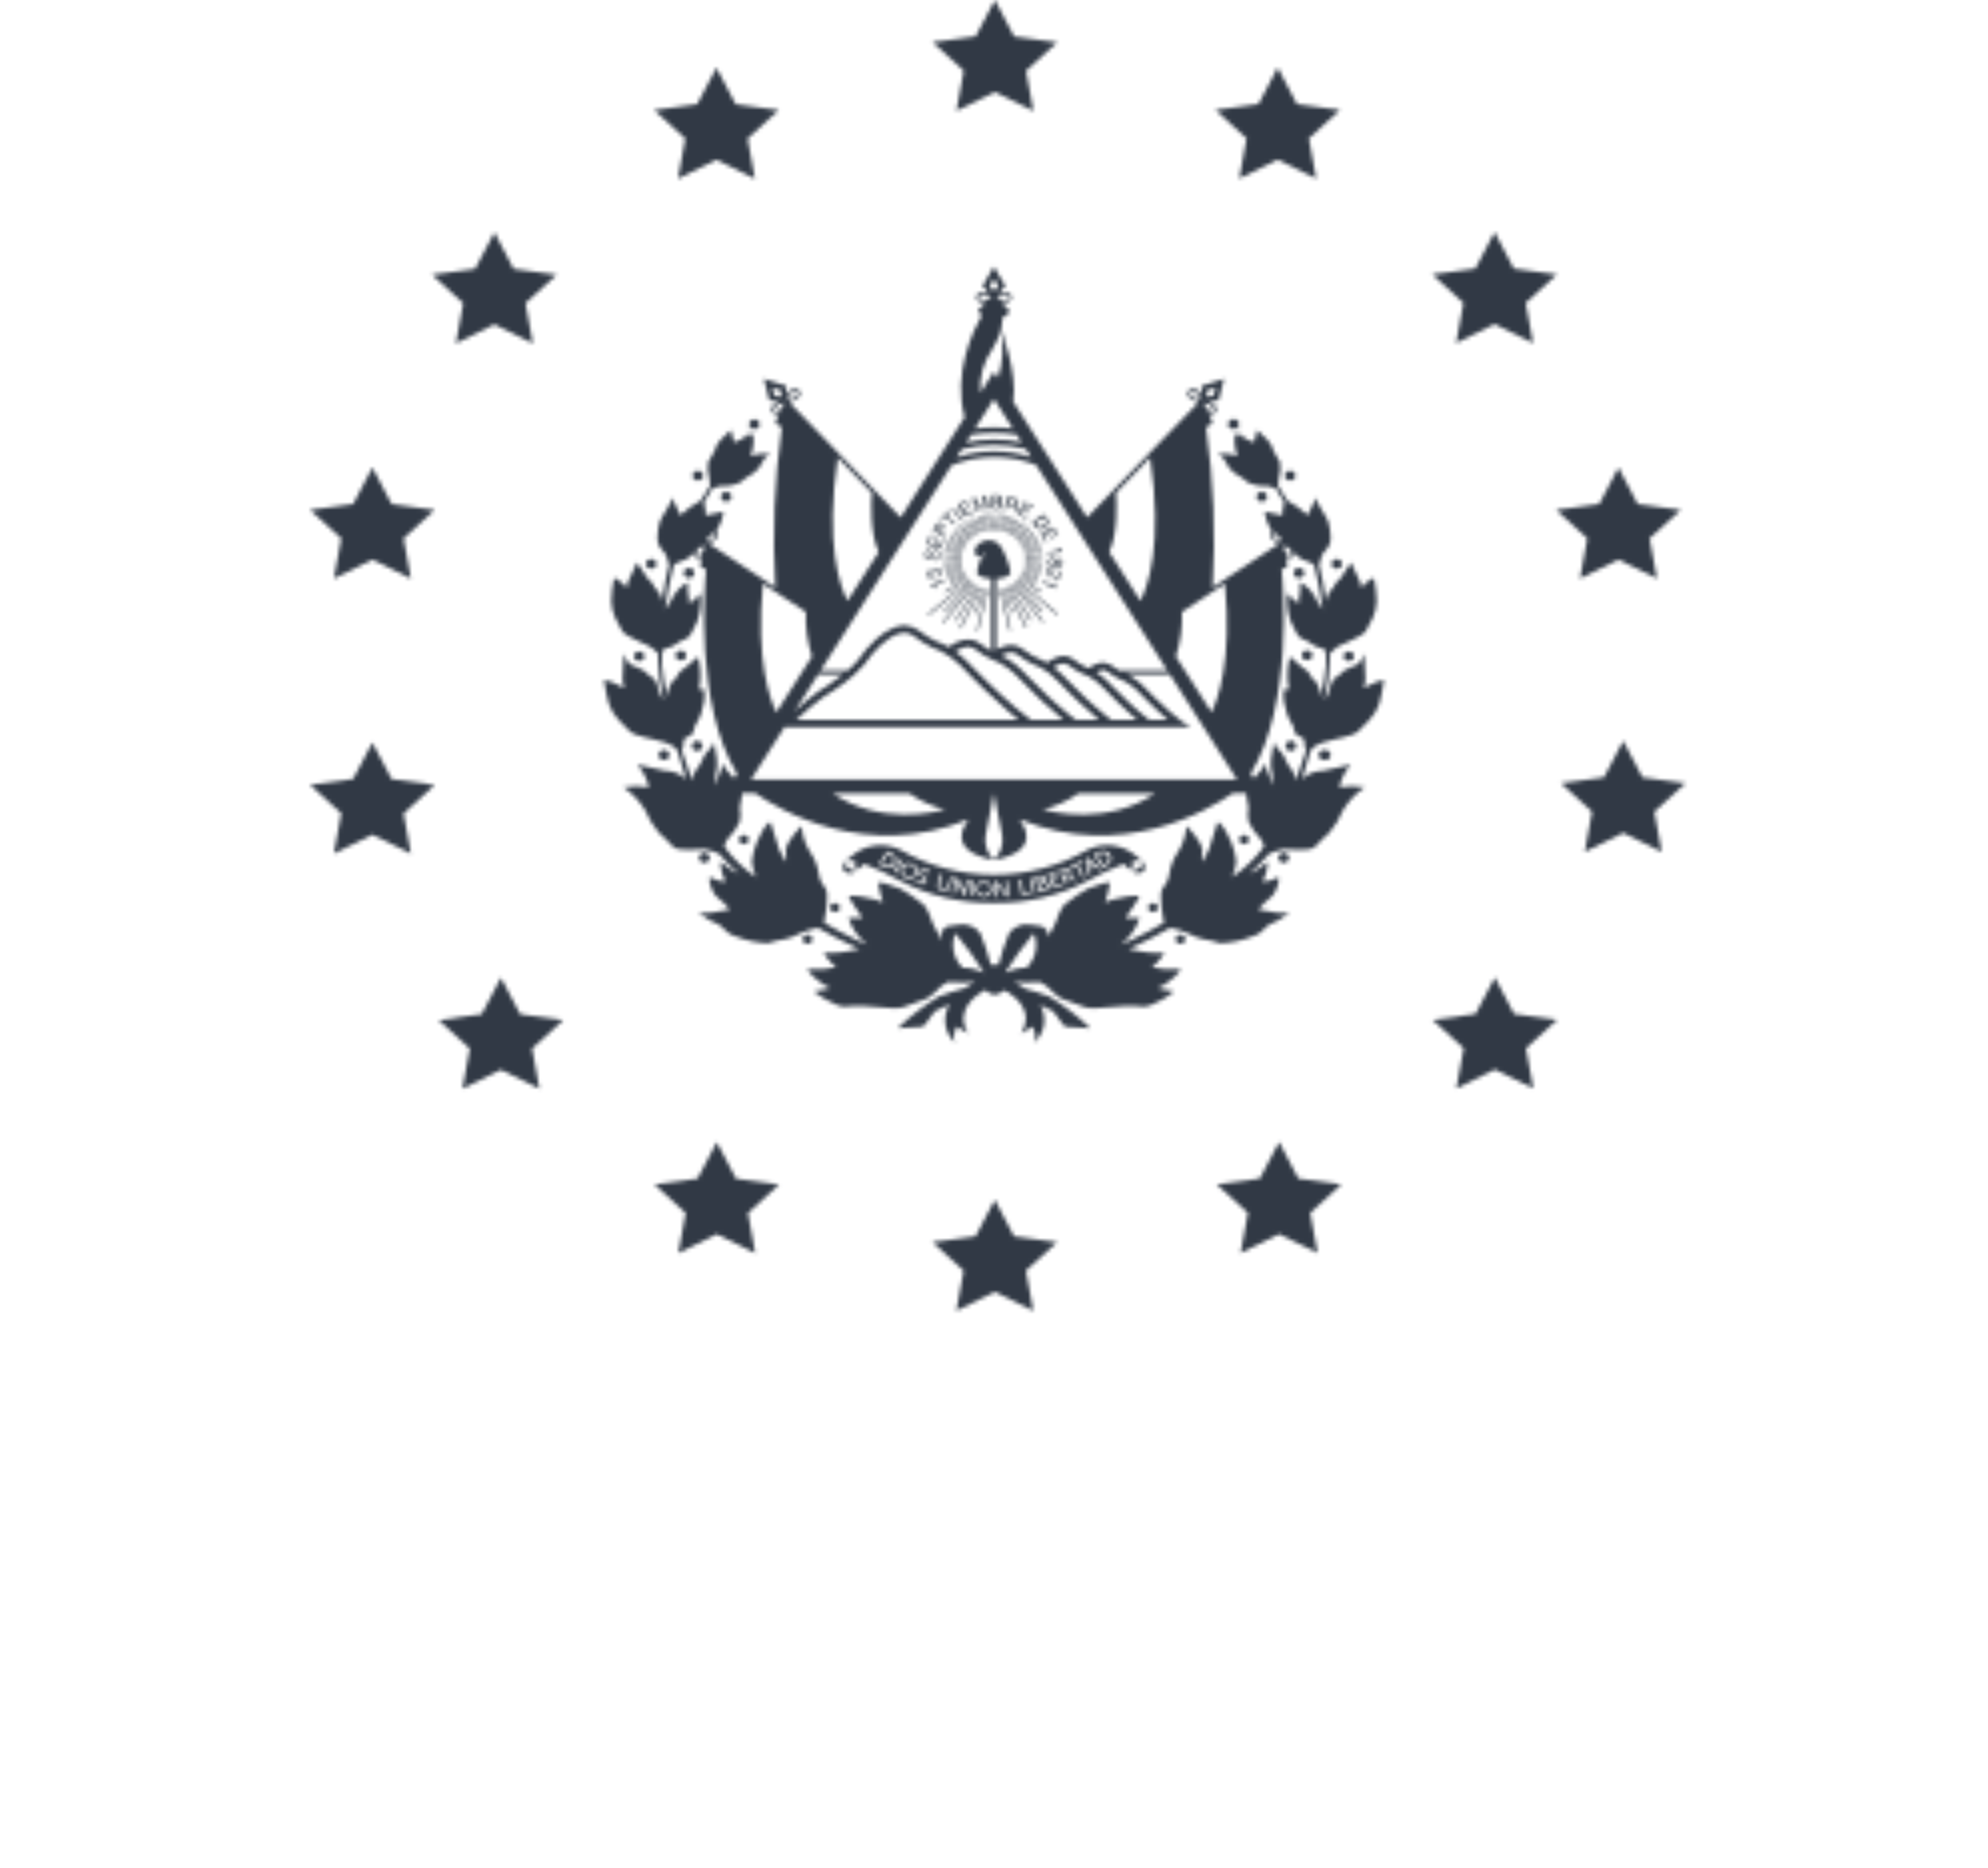 <svg width="710" height="667" viewBox="0 0 410 467" fill="none" xmlns="http://www.w3.org/2000/svg">
<mask id="mask0_241_752" style="mask-type:alpha" maskUnits="userSpaceOnUse" x="0" y="0" width="410" height="467">
<g clip-path="url(#clip0_241_752)">
<path d="M38.014 405.628C32.589 407.998 26.701 409.293 20.718 409.433C18.001 409.539 15.29 409.122 12.751 408.207C10.213 407.293 7.902 405.901 5.96 404.117C4.019 402.333 2.488 400.195 1.463 397.835C0.438 395.475 -0.06 392.943 -4.59385e-05 390.395C-0.045 387.644 0.512 384.913 1.637 382.371C2.762 379.829 4.431 377.531 6.54 375.616C8.65 373.702 11.155 372.213 13.902 371.241C16.65 370.269 19.58 369.834 22.514 369.964C26.866 370.168 31.177 370.858 35.355 372.02C35.887 372.046 36.412 371.897 36.839 371.598H37.766V381.39H36.457C36.027 378.464 34.415 375.805 31.953 373.96C29.492 372.115 26.369 371.226 23.228 371.475C11.867 371.475 6.06 380.306 6.06 390.032C6.06 402.425 15.354 407.924 22.776 407.924C26.215 407.901 29.6 407.114 32.653 405.628V398.024C32.653 394.59 31.36 393.427 27.488 393.427H25.1V392.34H42.528V393.427C39.3 393.609 38.009 394.636 38.009 397.237L38.014 405.628Z" fill="#C5C8CF"/>
<path d="M65.643 409.433C52.996 409.433 42.344 401.828 42.344 390.515C42.344 378.496 52.219 369.962 65.965 369.962C78.162 369.962 88.621 377.76 88.621 388.641C88.62 391.434 88.019 394.198 86.854 396.769C85.689 399.34 83.984 401.665 81.84 403.605C79.696 405.545 77.157 407.061 74.374 408.062C71.591 409.064 68.622 409.53 65.643 409.433V409.433ZM64.29 371.475C52.928 371.475 48.41 381.39 48.41 388.646C48.41 399.952 56.606 407.929 66.997 407.929C77.513 407.929 82.55 399.226 82.55 390.64C82.552 379.393 74.937 371.477 64.29 371.477V371.475Z" fill="#C5C8CF"/>
<path d="M94.696 377.279C94.696 373.845 94.243 372.02 89.722 372.02H87.471V370.869C89.277 370.81 93.733 370.57 95.605 370.506C99.152 370.388 104.058 370.325 105.291 370.325C110.969 370.325 115.94 371.112 118.263 372.684C119.486 373.383 120.493 374.37 121.182 375.548C121.871 376.725 122.219 378.051 122.189 379.393C122.067 381.231 121.266 382.972 119.924 384.317C118.582 385.663 116.782 386.529 114.833 386.767V386.89C120.899 388.582 124.446 392.267 124.446 396.986C124.446 401.76 120.899 408.469 110.508 408.469H86.887V407.321H88.371C93.662 407.321 94.696 406.17 94.696 402.363V377.279ZM100.053 386.588H107.089C113.286 386.588 116.383 384.292 116.383 379.577C116.383 375.346 113.671 371.483 105.733 371.483C104.317 371.483 101.668 371.605 100.055 371.664L100.053 386.588ZM100.053 400.612C100.053 405.209 101.99 406.84 107.411 406.84C115.93 406.84 118.383 401.885 118.383 397.17C118.383 392.51 114.574 387.741 107.021 387.741H100.053V400.612Z" fill="#C5C8CF"/>
<path d="M141.297 408.466H125.616V407.318C129.616 407.137 130.454 406.168 130.454 402.118V376.362C130.454 373.097 129.229 372.191 125.616 372.01V370.859H141.297V372.01C137.232 372.01 135.8 372.856 135.8 376.916V402.547C135.8 406.109 136.831 407.321 141.297 407.321V408.466Z" fill="#C5C8CF"/>
<path d="M172.71 394.867H171.484C170.961 390.577 169.741 390.093 167.097 390.093H156.191V402.969C156.191 405.751 157.288 406.293 159.675 406.293H169.623C174.142 406.293 175.498 404.662 177.113 399.459H178.273L177.239 408.466H142.96V407.318H144.766C149.929 407.318 150.832 405.986 150.832 402.361V376.85C150.832 373.462 149.992 372.012 145.669 372.012H144.248V370.862H175.228L175.752 379.266H174.592C173.752 374.115 172.139 373.038 169.817 373.038H156.204V387.908H167.754C170.079 387.908 171.176 386.88 171.498 383.375H172.723L172.71 394.867Z" fill="#C5C8CF"/>
<path d="M188.791 402.785C188.791 406.416 190.338 407.321 193.953 407.321H195.438V408.469H177.173V407.321H178.27C182.079 407.321 183.432 406.352 183.432 402.302V376.857C183.432 373.109 182.335 372.02 178.594 372.02H177.173V370.869C178.72 370.869 182.67 370.624 185.307 370.506C187.943 370.388 189.233 370.325 193.435 370.325C205.375 370.325 210.732 374.922 210.732 381.086C210.666 383.38 209.786 385.588 208.232 387.362C206.677 389.135 204.536 390.373 202.147 390.878C204.742 392.823 207.199 394.923 209.504 397.165L214.606 401.939C217.862 405.415 222.409 407.598 227.321 408.045V409.131C216.025 409.622 213.122 407.318 207.378 401.939L203.119 397.948C201.084 395.967 198.858 394.167 196.469 392.571C194.857 392.63 193.823 392.689 192.082 392.689C190.66 392.689 189.82 392.63 188.791 392.571V402.785ZM188.791 391.423C190.12 391.552 191.456 391.591 192.791 391.541C199.954 391.541 204.666 388.703 204.666 381.449C204.666 375.827 201.954 371.475 192.014 371.475C190.937 371.454 189.86 371.495 188.788 371.598L188.791 391.423Z" fill="#C5C8CF"/>
<path d="M263.642 409.506L230.209 376.747V402.677C230.209 407.029 231.24 407.937 236.725 407.937V409.087H221.753V407.937H222.015C226.017 407.937 227.305 406.668 227.305 403.887V374.146C225.704 373.138 223.813 372.611 221.884 372.635V371.487H232.018L262.417 401.169V377.112C262.417 373.433 261.252 372.761 256.092 372.638V371.49H271.2V372.638C266.362 372.638 265.328 373.425 265.328 375.78V409.509L263.642 409.506Z" fill="#C5C8CF"/>
<path d="M292.986 409.433C280.339 409.433 269.687 401.828 269.687 390.515C269.687 378.496 279.564 369.962 293.308 369.962C305.504 369.962 315.963 377.76 315.963 388.641C315.962 391.434 315.361 394.198 314.197 396.769C313.032 399.34 311.326 401.665 309.182 403.605C307.038 405.545 304.499 407.061 301.716 408.062C298.934 409.064 295.965 409.53 292.986 409.433V409.433ZM291.632 371.475C280.271 371.475 275.757 381.39 275.757 388.646C275.757 399.952 283.954 407.929 294.344 407.929C304.866 407.929 309.897 399.226 309.897 390.64C309.895 379.393 302.282 371.477 291.632 371.477V371.475Z" fill="#C5C8CF"/>
<path d="M337.773 376.916C337.773 372.991 336.676 372.01 332.872 372.01H331.579V370.859C333.966 370.742 337.131 370.614 340.678 370.496C344.226 370.379 348.168 370.315 351.522 370.315C368.561 370.315 376.111 378.41 376.111 388.389C376.111 397.519 368.561 408.457 352.234 408.457H331.579V407.309H332.676C336.16 407.309 337.775 406.403 337.775 402.893L337.773 376.916ZM343.131 403.997C343.131 406.475 343.325 407.321 348.422 407.321C357.061 407.321 360.684 406.17 364.684 402.415C368.212 398.879 370.133 394.197 370.043 389.357C370.223 384.555 368.367 379.881 364.881 376.357C361.909 373.575 357.328 371.451 348.291 371.451C345.647 371.451 343.904 371.632 343.129 371.696L343.131 403.997Z" fill="#C5C8CF"/>
<path d="M404.453 394.867H403.225C402.701 390.577 401.481 390.093 398.837 390.093H387.921V402.969C387.921 405.751 389.018 406.293 391.405 406.293H401.353C405.869 406.293 407.225 404.662 408.84 399.459H410L408.966 408.466H374.698V407.318H376.504C381.667 407.318 382.57 405.986 382.57 402.361V376.85C382.57 373.462 381.732 372.012 377.407 372.012H375.986V370.862H406.966L407.489 379.266H406.33C405.489 374.115 403.877 373.038 401.555 373.038H387.942V387.908H399.492C401.816 387.908 402.913 386.88 403.235 383.375H404.463L404.453 394.867Z" fill="#C5C8CF"/>
<path d="M30.406 452.218H29.163C28.639 447.862 27.393 447.374 24.712 447.374H13.639V460.438C13.639 463.262 14.754 463.814 17.178 463.814H27.265C31.849 463.814 33.223 462.155 34.857 456.879H36.032L34.985 466.021H0.214V464.854H2.047C7.283 464.854 8.204 463.505 8.204 459.827V433.941C8.204 430.507 7.353 429.035 2.968 429.035H1.526V427.87H32.959L33.482 436.396H32.304C31.451 431.179 29.815 430.077 27.456 430.077H13.639V445.163H25.362C27.718 445.163 28.833 444.123 29.163 440.564H30.406V452.218Z" fill="#C5C8CF"/>
<path d="M67.544 466.019H38.268V464.851H40.43C43.444 464.851 44.556 463.934 44.556 460.804V433.632C44.556 430.382 43.509 429.032 39.381 429.032H38.464V427.867H57.787V429.032H55.365C51.111 429.032 49.994 429.464 49.994 433.266V461.54C49.994 463.195 50.716 463.809 52.611 463.809H62.237C66.101 463.809 67.279 462.398 71.4 457.06H72.575L67.544 466.019Z" fill="#C5C8CF"/>
<path d="M91.521 456.695C92.013 459.114 93.386 461.297 95.404 462.874C97.422 464.451 99.962 465.323 102.59 465.342C106.977 465.342 111.626 462.953 111.626 458.108C111.626 449.277 90.605 446.579 90.605 435.842C90.605 430.75 95.579 426.947 102.262 426.947C107.76 426.947 108.878 428.481 111.163 428.481C111.402 428.494 111.64 428.444 111.849 428.335C112.058 428.226 112.23 428.064 112.344 427.867H113.391L114.504 435.658H113.391C112.617 433.596 111.196 431.801 109.314 430.51C107.432 429.218 105.178 428.49 102.846 428.422C98.524 428.422 95.516 430.752 95.516 434.186C95.516 442.894 116.54 445.225 116.54 456.509C116.54 462.518 110.844 466.995 103.189 466.995C100.109 466.69 97.064 466.135 94.087 465.337C93.826 465.339 93.569 465.402 93.341 465.52C93.112 465.638 92.919 465.808 92.778 466.014H91.665L90.288 456.692L91.521 456.695Z" fill="#C5C8CF"/>
<path d="M131.672 449.091L127.873 458.719C127.275 459.954 126.836 461.252 126.564 462.585C126.564 464.24 128.266 464.851 131.868 464.851H132.915V466.019H117.784V464.851C122.043 464.792 122.758 464.115 124.852 458.782L136.771 428.297L136.182 426.947H141.879L155.568 460.99C155.817 462.24 156.584 463.347 157.7 464.071C158.816 464.794 160.192 465.076 161.529 464.854V466.021H143.523V464.854H145.224C148.96 464.854 150.332 464.488 150.332 462.771C150.267 461.897 150.023 461.042 149.615 460.254L145.214 449.091H131.672ZM138.352 432.099L132.784 446.39H144.114L138.352 432.099Z" fill="#C5C8CF"/>
<path d="M190.485 466.019H161.217V464.851H163.377C166.39 464.851 167.505 463.934 167.505 460.804V433.632C167.505 430.382 166.458 429.032 162.329 429.032H161.426V427.867H180.746V429.032H178.325C174.065 429.032 172.953 429.464 172.953 433.266V461.54C172.953 463.195 173.673 463.809 175.571 463.809H185.197C189.061 463.809 190.241 462.398 194.359 457.06H195.54L190.485 466.019Z" fill="#C5C8CF"/>
<path d="M205.349 466.997L191.139 433.813C189.501 429.95 188.713 429.03 184.718 429.03V427.865H202.726V429.03C196.705 429.153 195.263 430.44 196.506 433.264L208.287 460.737L218.635 435.408C219.229 434.207 219.605 432.922 219.748 431.606C219.748 429.766 218.112 429.03 213.656 429.03V427.865H228.84V429.03C225.436 429.03 223.664 430.502 222.093 434.304L208.601 466.997H205.349Z" fill="#C5C8CF"/>
<path d="M235.154 449.091L231.353 458.719C230.756 459.955 230.317 461.252 230.044 462.585C230.044 464.24 231.745 464.851 235.348 464.851H236.395V466.019H221.269V464.851C225.523 464.792 226.243 464.115 228.337 458.782L240.259 428.297L239.67 426.947H245.366L259.055 460.99C259.304 462.24 260.07 463.347 261.186 464.071C262.302 464.794 263.677 465.076 265.013 464.854V466.021H247.005V464.854H248.707C252.442 464.854 253.814 464.488 253.814 462.771C253.75 461.896 253.506 461.042 253.094 460.254L248.707 449.093L235.154 449.091ZM241.832 432.099L236.266 446.39H247.597L241.832 432.099Z" fill="#C5C8CF"/>
<path d="M270.655 434C270.655 430.014 269.542 429.032 265.681 429.032H264.372V427.867C266.794 427.742 270.003 427.622 273.605 427.499C277.208 427.377 281.197 427.315 284.6 427.315C301.879 427.315 309.552 435.533 309.552 445.651C309.552 454.914 301.889 466.011 285.32 466.011H264.377V464.844H265.49C269.024 464.844 270.66 463.926 270.66 460.367L270.655 434ZM276.092 461.473C276.092 463.988 276.289 464.846 281.464 464.846C290.237 464.846 293.907 463.681 297.957 459.879C301.533 456.291 303.481 451.541 303.392 446.633C303.573 441.762 301.691 437.021 298.156 433.445C295.143 430.627 290.493 428.478 281.325 428.478C278.64 428.478 276.875 428.662 276.09 428.723L276.092 461.473Z" fill="#C5C8CF"/>
<path d="M336.094 467C323.267 467 312.452 459.273 312.452 447.8C312.452 435.597 322.471 426.95 336.421 426.95C348.796 426.95 359.409 434.861 359.409 445.902C359.408 448.736 358.798 451.54 357.616 454.149C356.434 456.758 354.704 459.116 352.528 461.085C350.353 463.054 347.776 464.592 344.953 465.608C342.13 466.624 339.117 467.098 336.094 467V467ZM334.723 428.488C323.204 428.488 318.612 438.545 318.612 445.904C318.612 457.374 326.929 465.472 337.461 465.472C348.137 465.472 353.244 456.641 353.244 447.928C353.244 436.507 345.527 428.48 334.72 428.48L334.723 428.488Z" fill="#C5C8CF"/>
<path d="M370.687 460.252C370.687 463.931 372.258 464.851 375.923 464.851H377.428V466.007H358.896V464.839H360.008C363.872 464.839 365.244 463.858 365.244 459.749V433.941C365.244 430.139 364.129 429.035 360.333 429.035H358.891V427.87C360.461 427.87 364.459 427.624 367.145 427.502C369.831 427.379 371.14 427.318 375.394 427.318C387.509 427.318 392.947 431.978 392.947 438.236C392.881 440.564 391.988 442.805 390.41 444.604C388.832 446.404 386.659 447.659 384.234 448.171C386.867 450.144 389.361 452.274 391.701 454.549L396.876 459.393C400.18 462.92 404.792 465.137 409.777 465.592V466.693C398.316 467.184 395.379 464.851 389.538 459.393L385.216 455.346C383.153 453.334 380.896 451.506 378.472 449.885C376.836 449.947 375.786 450.008 374.022 450.008C372.582 450.008 371.734 449.949 370.684 449.885L370.687 460.252ZM370.687 448.723C372.036 448.855 373.394 448.896 374.75 448.845C382.017 448.845 386.792 445.963 386.792 438.604C386.792 432.901 384.043 428.483 373.964 428.483C372.871 428.461 371.777 428.503 370.689 428.608L370.687 448.723Z" fill="#C5C8CF"/>
<path d="M205.226 0.005L210.038 9.135L220.795 10.607L213.012 17.72L214.844 27.756L205.224 23.019L195.603 27.724L197.435 17.688L189.652 10.575L200.409 9.103L205.226 0.005Z" fill="#C5C8CF"/>
<path d="M275.943 16.913L280.755 26.044L291.512 27.515L283.729 34.629L285.562 44.664L275.941 39.928L266.32 44.654L268.153 34.619L260.37 27.506L271.127 26.034L275.943 16.913Z" fill="#C5C8CF"/>
<path d="M330.17 58.038L334.982 67.168L345.739 68.64L337.956 75.754L339.788 85.789L330.167 81.052L320.547 85.789L322.379 75.754L314.596 68.64L325.353 67.168L330.17 58.038Z" fill="#C5C8CF"/>
<path d="M361.145 116.915L365.957 126.045L376.714 127.517L368.931 134.631L370.763 144.666L361.142 139.929L351.522 144.666L353.354 134.631L345.571 127.517L356.328 126.045L361.145 116.915Z" fill="#C5C8CF"/>
<path d="M362.334 185.248L367.145 194.378L377.902 195.85L370.119 202.964L371.952 212.999L362.331 208.262L352.71 212.999L354.543 202.964L346.76 195.85L357.517 194.378L362.334 185.248Z" fill="#C5C8CF"/>
<path d="M330.233 244.4L335.045 253.53L345.802 255.002L338.019 262.116L339.851 272.151L330.23 267.414L320.61 272.151L322.442 262.116L314.659 255.002L325.416 253.53L330.233 244.4Z" fill="#C5C8CF"/>
<path d="M276.284 285.559L281.095 294.689L291.852 296.161L284.069 303.274L285.902 313.31L276.281 308.573L266.66 313.31L268.493 303.274L260.71 296.161L271.467 294.689L276.284 285.559Z" fill="#C5C8CF"/>
<path d="M205.2 300.007L210.012 309.137L220.769 310.609L212.986 317.723L214.818 327.758L205.198 323.021L195.577 327.758L197.409 317.723L189.626 310.609L200.383 309.137L205.2 300.007Z" fill="#C5C8CF"/>
<path d="M135.687 285.598L140.499 294.728L151.256 296.2L143.473 303.314L145.306 313.349L135.687 308.593L126.067 313.329L127.899 303.294L120.116 296.18L130.873 294.709L135.687 285.598Z" fill="#C5C8CF"/>
<path d="M81.712 244.474L86.524 253.604L97.281 255.076L89.498 262.189L91.33 272.224L81.71 267.488L72.089 272.224L73.921 262.189L66.144 255.061L76.9 253.589L81.712 244.474Z" fill="#C5C8CF"/>
<path d="M49.572 185.692L54.384 194.822L65.141 196.294L57.358 203.408L59.19 213.443L49.57 208.706L39.949 213.411L41.782 203.376L33.998 196.262L44.755 194.79L49.572 185.692Z" fill="#C5C8CF"/>
<path d="M49.572 116.915L54.384 126.045L65.141 127.517L57.358 134.631L59.19 144.666L49.57 139.929L39.949 144.666L41.782 134.631L33.998 127.517L44.755 126.045L49.572 116.915Z" fill="#C5C8CF"/>
<path d="M80.081 58.109L84.88 67.239L95.636 68.711L87.853 75.825L89.686 85.86L80.065 81.123L70.445 85.86L72.277 75.825L64.494 68.711L75.251 67.239L80.081 58.109Z" fill="#C5C8CF"/>
<path d="M135.598 16.943L140.41 26.073L151.167 27.545L143.384 34.659L145.216 44.694L135.596 39.957L125.972 44.689L127.805 34.654L120.022 27.54L130.779 26.068L135.598 16.943Z" fill="#C5C8CF"/>
<path d="M287.671 187.571C287.62 187.559 287.569 187.549 287.517 187.542C287.163 187.542 286.823 187.674 286.573 187.908C286.322 188.143 286.182 188.461 286.182 188.793C286.182 189.125 286.322 189.443 286.573 189.677C286.823 189.912 287.163 190.044 287.517 190.044C287.569 190.037 287.62 190.027 287.671 190.014C287.725 190.028 287.779 190.037 287.834 190.044C288.188 190.044 288.527 189.912 288.778 189.677C289.028 189.443 289.169 189.125 289.169 188.793C289.169 188.461 289.028 188.143 288.778 187.908C288.527 187.674 288.188 187.542 287.834 187.542C287.779 187.548 287.725 187.558 287.671 187.571V187.571Z" fill="#C5C8CF"/>
<path d="M302.507 170.02C301.354 170.202 300.25 170.589 299.253 171.161C298.689 171.528 298.048 171.779 297.373 171.897C297.765 171.151 297.931 170.318 297.855 169.49C297.625 167.201 297.625 163.451 297.625 163.451C297.625 163.451 296.81 165.735 295.648 166.279C294.431 166.824 292.224 167.587 291.816 168.35C291.407 169.112 289.784 169.11 289.145 171.394C288.995 172.382 288.661 173.339 288.158 174.22C288.005 174.486 287.834 174.744 287.648 174.992C288.44 171.702 288.886 168.346 288.98 164.974C288.98 164.442 288.962 163.937 288.954 163.417C289.447 163.023 289.914 162.602 290.352 162.156C290.876 161.363 297.096 159.364 297.965 157.789C298.837 156.266 299.3 155.177 299.708 154.524C300.326 153.184 300.661 151.745 300.695 150.286C300.633 148.331 300.4 146.384 299.999 144.465C299.028 144.919 298.16 145.547 297.444 146.312C297.253 146.566 297.02 146.789 296.753 146.974C296.764 146.417 296.665 145.864 296.462 145.34C295.591 143.329 294.255 140.665 294.255 140.665C294.255 140.665 293.096 142.353 292.454 143.383C291.407 145.345 290.36 145.505 290.187 146.268C290.072 147.082 288.794 147.573 288.331 149.15C288.202 149.565 288.095 149.986 288.012 150.411C287.551 147.045 286.965 143.984 286.281 141.227C286.58 140.341 286.917 138.416 287.755 137.792C288.285 137.301 288.686 136.702 288.928 136.041C289.17 135.38 289.245 134.676 289.148 133.983C289.113 132.77 288.919 131.566 288.572 130.397C288.394 129.469 285.318 125.491 285.551 124.36C285.551 124.36 284.038 127.571 283.457 128.832C281.928 127.413 280.212 126.185 278.349 125.177C277.588 123.935 276.803 122.689 275.993 121.438C276.032 121.07 276.116 120.29 276.255 119.456C276.644 118.166 276.723 116.81 276.485 115.487C276.079 114.563 275.265 113.8 274.862 112.659C274.625 111.587 274.058 110.604 273.231 109.831C272.244 108.849 270.794 107.547 270.794 107.547C270.794 107.547 270.399 109.23 270.027 110.591C269.698 110.432 269.352 110.306 268.995 110.213C268.757 110.125 268.244 109.877 267.686 109.593C266.99 108.702 266.307 107.858 265.671 107.113C265.856 107.004 266.009 106.852 266.114 106.672C266.219 106.492 266.274 106.29 266.273 106.085C266.283 105.796 266.188 105.512 266.005 105.279C265.822 105.046 265.561 104.877 265.263 104.8C264.966 104.723 264.649 104.742 264.364 104.854C264.079 104.966 263.843 105.164 263.693 105.417C263.543 105.67 263.488 105.963 263.537 106.249C263.586 106.534 263.736 106.796 263.963 106.992C264.19 107.189 264.481 107.308 264.788 107.33C265.096 107.353 265.403 107.278 265.66 107.118C265.841 107.385 266.375 108.16 267.158 109.325C266.506 108.992 265.872 108.651 265.587 108.477C265.063 108.15 264.778 111.884 265.987 113.952C265.794 113.905 265.6 113.854 265.417 113.812C263.902 113.45 262.334 113.321 260.775 113.432C261.356 113.432 262.807 114.904 262.98 115.659C263.488 116.802 264.335 117.783 265.422 118.487C266.522 119.07 267.536 119.783 268.44 120.609C270.019 121.363 271.793 121.684 273.558 121.536C274.09 121.845 274.712 121.989 275.336 121.949C276.085 123.158 276.833 124.384 277.561 125.611C277.253 126.672 277.094 127.766 277.09 128.866C276.1 128.702 272.674 127.941 272.674 127.941C272.871 129.625 273.474 131.246 274.435 132.68C274.239 132.851 274.106 133.076 274.056 133.323C273.988 133.724 274.091 134.135 274.341 134.466C274.806 135.13 275.471 135.648 276.252 135.955L259.655 146.896C260.449 133.511 259.905 120.086 258.029 106.796C260.042 106.083 259.498 105.234 259.498 105.234L258.712 103.392C258.915 103.482 259.135 103.531 259.359 103.536C259.536 103.54 259.712 103.509 259.875 103.445C260.038 103.381 260.185 103.286 260.307 103.166C260.541 102.884 260.649 102.528 260.607 102.173C260.566 101.818 260.378 101.492 260.084 101.265C259.717 100.908 259.283 100.618 258.804 100.409L261.16 100.085L262.516 94.725L256.948 96.494L256.828 98.731C256.567 98.311 256.226 97.94 255.822 97.637C255.698 97.496 255.544 97.382 255.369 97.302C255.194 97.222 255.003 97.178 254.808 97.174C254.613 97.169 254.42 97.203 254.241 97.274C254.061 97.344 253.9 97.451 253.768 97.585C253.636 97.719 253.537 97.878 253.476 98.051C253.415 98.224 253.394 98.407 253.415 98.589C253.436 98.77 253.498 98.945 253.597 99.102C253.696 99.259 253.83 99.394 253.99 99.499C254.567 99.999 255.275 100.348 256.042 100.509C256.061 100.559 256.087 100.607 256.118 100.652L228.274 129.376L209.789 100.431C210.928 93.415 206.91 82.769 206.747 82.34C206.997 81.398 207.106 80.428 207.072 79.458C207.485 79.341 207.861 79.13 208.167 78.845C208.473 78.559 208.699 78.208 208.826 77.822L208.852 77.79V77.745V77.709C208.185 76.928 207.473 76.182 206.719 75.474C207.048 75.542 207.384 75.581 207.721 75.589H207.847C208.232 75.611 208.612 75.49 208.903 75.252C209.194 75.015 209.374 74.679 209.405 74.319C209.376 73.963 209.201 73.632 208.916 73.396C208.631 73.16 208.258 73.038 207.878 73.055V73.055C207.348 73.022 206.815 73.081 206.308 73.23L207.823 71.498L204.972 66.677L202.132 71.502L203.658 73.234C203.162 73.09 202.643 73.031 202.124 73.06C201.685 73.055 201.261 73.212 200.944 73.497C200.705 73.716 200.57 74.015 200.567 74.328C200.568 74.483 200.602 74.636 200.667 74.779C200.732 74.921 200.827 75.05 200.946 75.157C201.257 75.439 201.674 75.594 202.106 75.592H202.237C202.509 75.583 202.78 75.556 203.048 75.511C202.577 75.923 201.972 76.561 201.556 77.017C201.397 77.142 201.262 77.291 201.156 77.458L201.056 77.569C201.073 77.632 201.093 77.694 201.116 77.755C201.116 77.794 201.116 77.836 201.116 77.873C201.31 78.254 201.602 78.583 201.967 78.83C199.847 82.509 194.637 93.199 197.648 104.341L181.679 129.381L153.746 100.531C154.579 100.4 155.352 100.042 155.968 99.501C156.296 99.228 156.496 98.844 156.526 98.434C156.537 98.279 156.515 98.124 156.461 97.978C156.406 97.832 156.321 97.697 156.21 97.582C156.098 97.468 155.964 97.376 155.813 97.311C155.663 97.247 155.5 97.212 155.335 97.208C154.907 97.203 154.492 97.346 154.17 97.61C153.756 97.917 153.408 98.295 153.144 98.724L153.023 96.484L147.455 94.715L148.811 100.075L151.183 100.399C150.711 100.601 150.283 100.884 149.921 101.233C149.592 101.506 149.391 101.889 149.361 102.3C149.342 102.613 149.456 102.921 149.677 103.156C149.79 103.27 149.925 103.361 150.076 103.426C150.226 103.49 150.389 103.526 150.554 103.531H150.62C150.845 103.526 151.066 103.478 151.269 103.389L150.484 105.226C150.484 105.226 149.942 106.075 151.955 106.789C150.076 120.078 149.531 133.504 150.329 146.888L133.732 135.945C134.51 135.644 135.174 135.132 135.638 134.474C135.866 134.174 135.976 133.81 135.949 133.443C135.92 133.164 135.786 132.903 135.57 132.707C136.549 131.27 137.159 129.639 137.352 127.944C137.352 127.944 133.928 128.704 132.939 128.868C132.934 127.769 132.776 126.674 132.468 125.613C133.198 124.387 133.944 123.16 134.693 121.951C135.317 121.991 135.938 121.847 136.47 121.539C138.235 121.687 140.009 121.365 141.588 120.612C142.492 119.785 143.507 119.072 144.607 118.49C145.692 117.786 146.539 116.804 147.044 115.661C147.219 114.901 148.67 113.434 149.251 113.434C147.691 113.324 146.122 113.452 144.607 113.814C144.426 113.856 144.23 113.908 144.039 113.954C145.245 111.886 144.957 108.153 144.434 108.479C144.138 108.653 143.505 108.997 142.863 109.328C143.648 108.165 144.172 107.39 144.361 107.12C144.574 107.256 144.825 107.331 145.083 107.336C145.347 107.336 145.605 107.262 145.824 107.124C146.043 106.986 146.214 106.791 146.315 106.562C146.415 106.333 146.441 106.082 146.39 105.839C146.338 105.597 146.21 105.374 146.024 105.199C145.837 105.025 145.599 104.906 145.34 104.858C145.081 104.81 144.813 104.835 144.569 104.929C144.325 105.024 144.117 105.185 143.97 105.39C143.824 105.596 143.745 105.838 143.745 106.085C143.746 106.29 143.802 106.491 143.908 106.671C144.014 106.851 144.166 107.002 144.35 107.113C143.714 107.849 143.041 108.702 142.334 109.593C141.769 109.877 141.256 110.125 141.025 110.213C140.669 110.306 140.323 110.432 139.994 110.591C139.622 109.227 139.224 107.547 139.224 107.547C139.224 107.547 137.774 108.854 136.79 109.831C135.962 110.604 135.395 111.587 135.159 112.659C134.753 113.8 133.941 114.563 133.536 115.487C133.298 116.81 133.377 118.166 133.766 119.456C133.892 120.29 133.978 121.07 134.028 121.438C133.225 122.686 132.44 123.932 131.672 125.177C129.809 126.185 128.092 127.413 126.564 128.832C125.988 127.571 124.47 124.36 124.47 124.36C124.7 125.5 121.622 129.469 121.449 130.397C121.101 131.566 120.908 132.77 120.873 133.983C120.776 134.676 120.851 135.38 121.093 136.041C121.334 136.702 121.736 137.301 122.266 137.792C123.103 138.428 123.441 140.353 123.739 141.227C123.064 143.984 122.467 147.043 122.009 150.411C121.926 149.986 121.819 149.565 121.69 149.15C121.226 147.573 119.949 147.082 119.831 146.268C119.656 145.505 118.614 145.343 117.567 143.383C116.907 142.348 115.747 140.66 115.747 140.66C115.747 140.66 114.409 143.324 113.54 145.335C113.337 145.859 113.239 146.412 113.25 146.969C112.983 146.784 112.75 146.561 112.559 146.307C111.842 145.542 110.974 144.915 110.003 144.46C109.603 146.379 109.37 148.326 109.307 150.281C109.342 151.74 109.677 153.179 110.294 154.519C110.702 155.172 111.166 156.261 112.038 157.784C112.907 159.359 119.129 161.358 119.648 162.151C120.087 162.597 120.555 163.018 121.048 163.412C121.048 163.932 121.022 164.437 121.022 164.969C121.117 168.341 121.563 171.697 122.355 174.987C122.163 174.741 121.988 174.483 121.831 174.215C121.329 173.334 120.995 172.377 120.844 171.389C120.208 169.105 118.577 169.105 118.171 168.345C117.765 167.584 115.553 166.816 114.341 166.274C113.182 165.73 112.365 163.446 112.365 163.446C112.365 163.446 112.365 167.199 112.134 169.485C112.059 170.313 112.224 171.145 112.613 171.892C111.939 171.773 111.3 171.523 110.736 171.156C109.74 170.584 108.635 170.197 107.482 170.015C107.753 172.049 108.159 174.066 108.7 176.052C109.214 177.518 110.046 178.869 111.142 180.021C111.723 180.617 112.538 181.544 113.93 182.849C115.381 184.211 119.025 184.48 123.048 185.731C124.209 186.077 125.209 186.783 125.884 187.733C126.03 188.224 126.145 188.643 126.24 188.96C126.69 190.608 127.287 192.62 127.983 194.788C126.564 193.467 124.648 192.72 122.648 192.708C121.252 192.492 115.797 191.184 115.797 191.184C117.243 192.823 118.242 194.766 118.708 196.846C116.612 196.498 114.466 196.498 112.37 196.846C114.557 198.389 116.391 200.329 117.763 202.549C118.575 204.594 119.732 206.504 121.19 208.206C121.826 208.586 123.627 210.659 124.855 211.795C126.082 212.93 130.892 212.339 132.517 212.339C133.794 212.557 135.036 212.929 136.211 213.445C137.747 215.26 139.462 216.935 141.332 218.45C139.673 217.819 138.161 216.891 136.881 215.717C136.096 214.714 136.996 219.065 137.9 220.473C136.66 220.443 135.449 220.117 134.381 219.526C133.046 218.545 134.206 222.961 135.659 224.202C138.784 226.809 138.497 227.224 138.994 227.391C136.363 227.881 132.711 228.725 131.588 228.107C130.135 227.344 133.214 230.008 135.072 230.663C137.743 231.588 137.397 233.222 140.308 234.097C142.88 235.147 145.639 235.738 148.442 235.841C149.878 235.379 151.354 235.032 152.853 234.804C154.612 234.605 157.602 232.41 161.002 232.007C164.193 233.856 167.481 235.552 170.854 237.09C170.995 237.156 171.183 237.235 171.377 237.316C170.992 237.345 170.609 237.396 170.23 237.468C167.818 238.124 165.302 238.382 162.796 238.228C161.694 237.689 164.055 240.738 165.547 241.888C163.314 242.349 161.022 242.51 158.741 242.364C157.115 242.038 161.995 246.443 163.908 246.931L164.133 246.99C162.946 247.42 161.698 247.687 160.429 247.783C158.746 247.672 165.772 251.97 167.691 251.707C173.846 250.893 179.655 252.851 182.498 251.764C185.053 250.837 186.563 250.187 187.841 249.801C189.119 249.365 189.818 248.278 190.629 247.734C191.412 246.788 192.417 246.024 193.566 245.501C193.675 245.547 193.793 245.569 193.912 245.568C196.072 245.686 198.238 245.686 200.399 245.568C199.44 245.937 198.546 246.44 197.747 247.059C195.529 247.661 193.345 248.366 191.202 249.173C187.477 251.462 184.029 254.125 180.919 257.114C180.919 257.114 186.155 256.734 186.959 256.734C187.762 256.734 189.577 253.358 190.383 252.762C190.619 252.608 191.954 251.97 193.899 251.116C192.929 252.675 192.561 254.499 192.858 256.282C193.156 258.064 194.099 259.696 195.53 260.904C194.137 259.383 195.705 256.716 195.705 256.716L198.553 258.402C194.98 252.674 200.506 248.85 202.339 247.783C202.53 247.714 202.718 247.645 202.912 247.581C203.168 247.923 203.504 248.204 203.895 248.404C204.286 248.603 204.721 248.714 205.166 248.729C205.592 248.716 206.008 248.613 206.385 248.427C206.762 248.242 207.09 247.98 207.344 247.66C207.711 247.788 208.075 247.922 208.436 248.052C210.567 249.402 215.101 253.084 211.784 258.404L214.627 256.719C214.627 256.719 216.198 259.383 214.803 260.906C216.206 259.725 217.143 258.135 217.462 256.393C217.78 254.651 217.462 252.859 216.559 251.308C218.274 252.066 219.439 252.625 219.648 252.767C220.46 253.363 222.266 256.739 223.072 256.739C223.879 256.739 229.112 257.119 229.112 257.119C226.002 254.13 222.554 251.467 218.829 249.178C216.845 248.424 214.821 247.765 212.766 247.204C211.922 246.523 210.969 245.973 209.941 245.572C212.102 245.691 214.268 245.691 216.428 245.572C216.469 245.573 216.51 245.568 216.549 245.555C217.64 246.107 218.61 246.848 219.407 247.738C220.219 248.283 220.918 249.37 222.195 249.806C223.47 250.187 224.984 250.837 227.539 251.769C230.382 252.855 236.191 250.898 242.345 251.712C244.262 251.985 251.291 247.689 249.607 247.788C248.338 247.692 247.091 247.425 245.903 246.995L246.128 246.936C248.044 246.446 252.935 242.043 251.296 242.369C249.014 242.515 246.723 242.354 244.489 241.893C245.982 240.742 248.346 237.691 247.241 238.233C244.734 238.387 242.218 238.13 239.806 237.473C239.427 237.401 239.044 237.35 238.659 237.321C238.85 237.24 239.036 237.161 239.183 237.095C242.557 235.558 245.846 233.861 249.037 232.012C252.44 232.415 255.427 234.61 257.186 234.809C258.685 235.037 260.161 235.384 261.597 235.846C264.401 235.743 267.159 235.152 269.731 234.102C272.632 233.234 272.286 231.6 274.967 230.668C276.826 230.016 279.904 227.349 278.451 228.112C277.339 228.73 273.676 227.891 271.04 227.396C271.54 227.217 271.252 226.805 274.378 224.207C275.831 222.956 276.996 218.55 275.655 219.531C274.587 220.122 273.376 220.447 272.137 220.478C273.04 219.07 273.941 214.719 273.155 215.722C271.876 216.896 270.364 217.824 268.705 218.455C270.576 216.941 272.292 215.265 273.828 213.45C275.003 212.934 276.245 212.562 277.522 212.344C279.148 212.344 283.967 212.945 285.184 211.8C286.402 210.654 288.205 208.591 288.849 208.211C290.306 206.508 291.463 204.599 292.276 202.554C293.649 200.33 295.486 198.388 297.677 196.844C295.581 196.496 293.435 196.496 291.339 196.844C291.793 194.77 292.778 192.83 294.208 191.192C294.208 191.192 288.753 192.499 287.357 192.715C285.357 192.727 283.441 193.474 282.022 194.795C282.718 192.627 283.313 190.625 283.766 188.967C283.847 188.658 283.975 188.231 284.122 187.74C284.796 186.79 285.796 186.084 286.957 185.739C290.98 184.488 294.625 184.218 296.075 182.857C297.468 181.552 298.282 180.624 298.863 180.028C299.958 178.876 300.787 177.525 301.3 176.059C301.838 174.072 302.242 172.055 302.507 170.02V170.02ZM287.993 166.385C287.779 168.977 287.361 171.55 286.742 174.085C286.661 173.012 286.349 171.966 285.826 171.009C285.245 169.868 284.433 169.868 284.027 168.72C283.622 167.572 282.226 167.199 281.409 166.267C280.666 165.508 279.848 164.816 278.967 164.199C278.385 166.551 278.248 168.98 278.561 171.377C278.711 171.74 278.811 172.12 278.857 172.507C278.26 172.294 277.742 172.13 277.742 172.13C276.695 174.357 277.917 176.641 278.326 178.709C278.694 179.639 279.16 180.534 279.718 181.377C280.124 182.138 279.954 182.849 280.354 183.445C280.734 183.936 281.616 184.017 282.53 184.802C282.545 185.806 282.71 186.803 283.019 187.765C282.234 190.198 281.388 192.671 280.472 195.149C280.383 194.215 280.049 193.317 279.501 192.534C278.704 191.631 278.094 190.597 277.703 189.485C276.888 187.417 275.26 187.417 275.03 185.351C274.684 186.841 274.433 188.348 274.276 189.865C274.142 191.197 274.26 192.54 274.624 193.834C274.675 194.693 274.552 195.554 274.263 196.37C274.266 195.229 273.993 194.103 273.464 193.076C273.069 192.376 272.926 191.575 273.056 190.792C272.185 192.182 271.144 193.472 269.954 194.636L269.2 193.456C279.794 176.099 277.315 146.4 276.922 142.331C278.634 141.992 278.336 141.165 278.336 141.165L278.004 139.223C278.16 139.334 278.338 139.417 278.527 139.468C278.648 139.499 278.773 139.515 278.899 139.514C279.15 139.516 279.395 139.444 279.6 139.308C279.753 139.206 279.88 139.073 279.97 138.919C280.061 138.765 280.114 138.594 280.124 138.418C280.126 138.396 280.126 138.374 280.124 138.352C280.703 139.044 281.443 139.603 282.286 139.988C283.739 140.368 284.957 140.969 285.129 141.509C286.046 145.064 286.729 148.669 287.177 152.302L287.161 152.285C285.538 150.597 285.129 147.379 281.53 145.647C281.624 146.406 281.624 147.172 281.53 147.931C281.301 148.906 281.187 149.901 281.19 150.899C280.103 150.226 279.165 149.363 278.428 148.358C278.104 150.778 278.383 153.235 279.242 155.537C280.695 157.99 280.695 159.291 282.26 159.833C283.158 160.136 283.985 160.597 284.697 161.192C285.415 161.689 286.255 162.008 287.14 162.119C287.245 162.13 287.346 162.162 287.436 162.213C287.526 162.264 287.604 162.332 287.664 162.413C287.749 162.801 287.857 163.185 287.988 163.561C288.02 164.587 288.017 165.531 287.996 166.385H287.993ZM147.225 145.929L157.958 153.011C157.802 156.779 158.318 160.544 159.487 164.152L150.568 178.135C149.099 175.127 145.345 165.335 147.225 145.929ZM130.669 137.716C130.869 137.392 131.137 137.109 131.456 136.884C131.776 136.658 132.14 136.495 132.528 136.404C132.576 137.164 132.326 137.914 131.826 138.514C131.69 138.703 131.487 138.842 131.253 138.906C131.163 138.934 131.067 138.942 130.973 138.929C130.879 138.917 130.79 138.885 130.711 138.835C130.634 138.783 130.571 138.715 130.526 138.637C130.481 138.559 130.454 138.472 130.449 138.384C130.436 138.144 130.514 137.907 130.669 137.716V137.716ZM165.932 114.43L174.477 123.261C174.293 125.694 173.935 133.284 176.168 138.06L168.38 150.227C166.529 146.699 162.683 136.269 165.932 114.43ZM199.255 108.727C203.038 108.107 206.906 108.098 210.693 108.7L211.91 110.608C207.337 109.667 202.599 109.685 198.035 110.66L199.255 108.727ZM200.229 107.204L204.983 99.759L209.716 107.172C206.566 106.78 203.374 106.79 200.226 107.201L200.229 107.204ZM196.962 112.32C202.195 110.956 207.724 110.937 212.967 112.267L214.276 114.32C208.234 112.365 201.662 112.391 195.637 114.393L196.962 112.32ZM194.362 116.375C197.698 115.013 201.296 114.301 204.935 114.284C208.575 114.267 212.18 114.944 215.53 116.275L248.369 167.687H236.327C235.774 167.372 235.244 167.023 234.74 166.642C234.563 166.5 234.376 166.369 234.18 166.25C233.788 166.006 233.349 165.838 232.888 165.753C232.427 165.669 231.952 165.671 231.492 165.759C231 165.855 230.525 166.015 230.081 166.235C229.635 166.454 229.211 166.709 228.814 166.998C228.775 167.036 228.728 167.066 228.675 167.084C228.469 167.014 228.268 166.932 228.073 166.838C227.012 166.353 226.019 165.749 225.114 165.038C224.821 164.806 224.503 164.604 224.164 164.435C223.61 164.164 222.993 164.024 222.368 164.025C221.935 164.028 221.505 164.09 221.091 164.209C220.5 164.381 219.937 164.628 219.418 164.945C219.068 165.15 218.732 165.375 218.41 165.617C218.371 165.646 218.339 165.686 218.279 165.688L218.206 165.649C217.598 165.285 216.952 164.978 216.279 164.734C215.674 164.505 215.093 164.226 214.541 163.9C213.752 163.454 213.002 162.951 212.297 162.396C212.046 162.197 211.776 162.02 211.491 161.866C210.905 161.545 210.249 161.351 209.572 161.3C209.109 161.265 208.643 161.295 208.19 161.388C207.578 161.514 206.987 161.718 206.433 161.994C206.136 162.152 205.849 162.326 205.572 162.514V144.715C207.585 144.6 209.13 143.945 209.13 143.152C209.13 142.36 207.679 137.003 205.76 135.705C205.181 135.318 204.492 135.103 203.781 135.086C203.07 135.069 202.37 135.251 201.771 135.609C201.771 135.609 199.276 136.963 200.553 138.869C200.553 138.869 200.815 139.446 201.915 139.036C202.143 138.949 202.345 138.809 202.5 138.629C202.655 138.45 202.759 138.236 202.802 138.008L202.773 138.469C202.773 139.127 201.8 139.492 201.752 139.512C201.275 140.688 200.936 141.91 200.742 143.155C200.742 143.954 202.313 144.607 204.328 144.72V162.789L204.153 162.686C203.316 162.214 202.52 161.682 201.771 161.096C201.497 160.879 201.204 160.685 200.894 160.517C200.303 160.194 199.647 159.992 198.967 159.923C198.426 159.873 197.88 159.902 197.349 160.012C196.71 160.145 196.094 160.359 195.517 160.647C194.91 160.949 194.333 161.301 193.791 161.697C193.751 161.735 193.702 161.764 193.647 161.78L193.511 161.704C193.25 161.567 193.014 161.427 192.76 161.3C192.408 161.111 192.043 160.948 191.666 160.809C191.172 160.635 190.69 160.433 190.223 160.203C188.879 159.537 187.612 158.742 186.443 157.831C186.333 157.745 186.221 157.662 186.108 157.586C185.216 156.931 184.142 156.533 183.014 156.438C182.975 156.432 182.936 156.423 182.898 156.411H182.273C182.224 156.422 182.176 156.431 182.126 156.438C181.392 156.498 180.671 156.663 179.99 156.928C179.207 157.232 178.463 157.617 177.773 158.076C176.987 158.594 176.246 159.168 175.555 159.793C174.664 160.6 173.83 161.461 173.058 162.369C172.302 163.248 171.599 164.165 170.95 165.116C170.919 165.164 170.884 165.209 170.846 165.251C170.369 165.798 169.866 166.32 169.335 166.819C169.011 167.128 168.655 167.395 168.317 167.69H161.615L194.362 116.375ZM241.589 150.227L233.811 138.048C236.039 133.276 235.683 125.684 235.497 123.256L244.039 114.425C247.275 136.245 243.44 146.68 241.589 150.227ZM277.441 136.409C277.833 136.503 278.2 136.67 278.522 136.9C278.844 137.129 279.114 137.417 279.315 137.746C279.458 137.932 279.529 138.159 279.514 138.389C279.509 138.478 279.483 138.564 279.437 138.643C279.392 138.721 279.329 138.789 279.252 138.842C279.174 138.892 279.084 138.924 278.99 138.936C278.896 138.948 278.8 138.939 278.71 138.911C278.471 138.844 278.265 138.701 278.127 138.506C277.633 137.908 277.389 137.161 277.438 136.407L277.441 136.409ZM259.396 178.11L250.474 164.143C251.636 160.539 252.15 156.78 251.995 153.018L262.728 145.936C264.61 165.293 260.88 175.083 259.39 178.103L259.396 178.11ZM144.23 194.942L152.607 181.826H254.286C254.246 181.799 254.205 181.774 254.162 181.753C253.987 181.659 253.812 181.579 253.639 181.483C253.038 181.136 252.46 180.755 251.909 180.342C250.908 179.606 249.961 178.814 249.029 178.005C247.688 176.827 246.39 175.61 245.123 174.364C244.293 173.547 243.468 172.723 242.67 171.877C242.321 171.509 241.954 171.154 241.57 170.812C240.887 170.199 240.143 169.648 239.348 169.166C238.997 168.959 238.631 168.775 238.254 168.614H248.961L265.778 194.942H144.23ZM161.031 168.624H167.241C166.045 169.604 164.792 170.521 163.487 171.369C163.369 171.445 163.246 171.519 163.123 171.585C162.426 171.983 161.753 172.416 161.107 172.883C160.06 173.633 159.036 174.443 158.044 175.274C157.052 176.106 156.102 176.957 155.165 177.825L161.031 168.624ZM204.75 165.055C204.986 165.156 205.221 165.254 205.465 165.34C205.738 165.44 206.005 165.556 206.263 165.688C206.985 166.055 207.673 166.48 208.318 166.956C209.389 167.74 210.379 168.617 211.276 169.574C212.655 171.029 214.07 172.452 215.52 173.842C216.113 174.416 216.71 174.988 217.311 175.559C218.839 176.984 220.4 178.375 222.023 179.7L222.326 179.945L222.387 180.001V180.028H214.447C214.405 180.033 214.362 180.029 214.322 180.017C214.282 180.004 214.246 179.983 214.216 179.955L213.693 179.572C212.585 178.765 211.52 177.909 210.475 177.028C209.276 176.018 208.102 174.982 206.952 173.923C204.437 171.614 201.999 169.237 199.64 166.792C199.229 166.367 198.826 165.933 198.404 165.516C197.495 164.606 196.514 163.763 195.467 162.995C195.428 162.968 195.394 162.938 195.349 162.901L195.409 162.847C195.913 162.506 196.459 162.223 197.035 162.004C197.36 161.885 197.698 161.803 198.043 161.758C198.648 161.675 199.265 161.776 199.805 162.045C200.069 162.175 200.318 162.333 200.546 162.514C201.148 162.988 201.78 163.427 202.438 163.831C203.173 164.289 203.943 164.695 204.742 165.045L204.75 165.055ZM236.79 170.003C236.913 170.057 237.036 170.106 237.162 170.152C237.469 170.262 237.764 170.399 238.044 170.56C238.789 170.981 239.485 171.474 240.12 172.031C240.529 172.387 240.919 172.761 241.288 173.152C242.033 173.942 242.796 174.717 243.576 175.478C244.272 176.157 244.982 176.839 245.691 177.509C246.55 178.327 247.432 179.115 248.338 179.874C248.386 179.906 248.428 179.948 248.458 179.996L248.411 180.014H243.992C243.941 180.019 243.889 180.014 243.84 179.999C243.791 179.984 243.747 179.958 243.709 179.925C242.874 179.29 242.068 178.623 241.277 177.941C240.487 177.259 239.746 176.592 239 175.9C237.354 174.372 235.756 172.805 234.206 171.197C233.877 170.859 233.554 170.518 233.214 170.189C232.452 169.446 231.615 168.772 230.717 168.178L230.602 168.097C230.612 168.081 230.625 168.067 230.641 168.055C231.012 167.827 231.423 167.661 231.855 167.565C232.278 167.475 232.72 167.545 233.089 167.758C233.241 167.847 233.386 167.946 233.523 168.055C234.515 168.831 235.611 169.481 236.782 169.991L236.79 170.003ZM230.795 170.55C231.396 171.041 231.963 171.568 232.492 172.127C233.636 173.336 234.819 174.516 236.023 175.677C237.099 176.717 238.199 177.74 239.327 178.731C239.777 179.126 240.238 179.513 240.693 179.903L240.803 180.001C240.784 180.008 240.764 180.014 240.743 180.018H234.547C234.521 180.017 234.496 180.017 234.471 180.018C234.434 180.022 234.396 180.017 234.361 180.006C234.326 179.995 234.294 179.976 234.267 179.952C233.856 179.633 233.439 179.324 233.031 179C231.863 178.081 230.738 177.107 229.641 176.113C228.999 175.534 228.363 174.951 227.732 174.359C226.087 172.809 224.48 171.224 222.913 169.603C222.567 169.247 222.227 168.887 221.866 168.536C221.29 167.971 220.678 167.439 220.033 166.944L219.944 166.87L219.926 166.838L219.97 166.807C220.379 166.517 220.825 166.276 221.298 166.09C221.602 165.972 221.925 165.902 222.253 165.882C222.603 165.862 222.952 165.935 223.261 166.09C223.466 166.195 223.659 166.319 223.837 166.461C224.797 167.212 225.844 167.86 226.957 168.394C227.267 168.541 227.584 168.674 227.908 168.791C228.215 168.903 228.511 169.039 228.793 169.198C229.5 169.586 230.168 170.035 230.787 170.538L230.795 170.55ZM221.156 170.484C222.041 171.421 222.947 172.336 223.863 173.243C224.694 174.061 225.536 174.874 226.389 175.682C227.842 177.045 229.321 178.38 230.866 179.65C230.981 179.749 231.096 179.842 231.214 179.935L231.277 179.996L231.227 180.016H225.643C225.599 180.021 225.555 180.017 225.513 180.005C225.471 179.992 225.432 179.971 225.4 179.942C224.991 179.631 224.573 179.324 224.169 179.01C222.837 177.97 221.551 176.871 220.313 175.745C219.641 175.139 218.974 174.525 218.311 173.903C216.541 172.24 214.813 170.537 213.127 168.794C212.74 168.391 212.36 167.989 211.96 167.596C210.967 166.613 209.87 165.727 208.685 164.952C208.126 164.587 207.541 164.259 206.933 163.971L206.834 163.919C206.849 163.902 206.855 163.883 206.873 163.878C207.379 163.57 207.937 163.343 208.522 163.208C208.819 163.143 209.124 163.121 209.428 163.142C209.791 163.17 210.143 163.272 210.46 163.441C210.703 163.569 210.933 163.72 211.145 163.89C212.352 164.829 213.678 165.624 215.093 166.257C215.292 166.345 215.496 166.426 215.698 166.502C216.051 166.631 216.392 166.785 216.719 166.964C217.463 167.37 218.168 167.835 218.826 168.354C219.657 169.003 220.434 169.711 221.148 170.471L221.156 170.484ZM196.341 166.142C196.886 166.647 197.404 167.175 197.912 167.714C198.483 168.31 199.064 168.901 199.642 169.49C200.69 170.542 201.744 171.578 202.805 172.601C204.713 174.433 206.661 176.231 208.685 177.955C209.47 178.615 210.255 179.265 211.056 179.898L211.19 180.009C211.143 180.009 211.124 180.009 211.104 180.009H155.604C155.583 179.957 155.62 179.94 155.644 179.92C155.905 179.675 156.167 179.43 156.429 179.202C157.26 178.435 158.104 177.684 158.963 176.95C160.01 176.062 161.071 175.196 162.191 174.391C162.859 173.903 163.558 173.453 164.285 173.045C164.495 172.929 164.694 172.799 164.895 172.664C166.659 171.517 168.329 170.249 169.893 168.87C170.79 168.083 171.63 167.24 172.406 166.348C172.459 166.291 172.507 166.23 172.55 166.166C173.201 165.19 173.918 164.253 174.697 163.363C175.318 162.646 175.979 161.96 176.678 161.309C177.401 160.628 178.19 160.01 179.034 159.465C179.583 159.109 180.174 158.813 180.794 158.582C181.214 158.424 181.654 158.317 182.103 158.263C182.875 158.172 183.658 158.314 184.338 158.668C184.638 158.824 184.921 159.007 185.184 159.215C185.806 159.704 186.456 160.16 187.132 160.583C187.912 161.083 188.726 161.534 189.569 161.935C190.014 162.144 190.47 162.331 190.935 162.497C191.241 162.61 191.537 162.743 191.823 162.894C192.6 163.293 193.342 163.749 194.043 164.258C194.848 164.837 195.613 165.463 196.333 166.132L196.341 166.142ZM183.804 198.372C186.487 200.244 189.525 201.621 192.757 202.429C190.608 203.035 176.621 206.494 164.667 198.372H183.804ZM202.876 209.006C202.876 209.006 204.208 202.488 204.97 198.372C205.755 202.485 207.064 209.006 207.064 209.006C207.218 210.1 207.11 211.214 206.748 212.265C206.385 213.316 205.778 214.278 204.97 215.082C204.159 214.277 203.549 213.313 203.186 212.26C202.822 211.207 202.713 210.091 202.868 208.993L202.876 209.006ZM226.175 198.372H245.306C233.356 206.494 219.371 203.032 217.216 202.429C220.448 201.618 223.486 200.238 226.167 198.362L226.175 198.372ZM274.867 134.137C274.706 133.934 274.638 133.679 274.676 133.429C274.704 133.299 274.776 133.181 274.88 133.093C274.937 133.138 274.995 133.18 275.056 133.22C275.731 133.627 276.307 134.163 276.747 134.792C276.793 135.017 276.793 135.247 276.747 135.472C275.96 135.257 275.286 134.779 274.852 134.128L274.867 134.137ZM259.835 102.764C259.664 102.895 259.445 102.958 259.224 102.94C259.004 102.922 258.8 102.825 258.655 102.668C258.081 102.202 257.685 101.575 257.524 100.88C257.55 100.847 257.571 100.81 257.587 100.772C258.369 100.817 259.101 101.144 259.631 101.684C259.802 101.806 259.917 101.985 259.952 102.184C259.987 102.383 259.94 102.587 259.82 102.754L259.835 102.764ZM258.239 97.612L260.396 96.925L259.872 98.998L258.155 99.243L258.239 97.612ZM254.236 98.002C254.296 97.943 254.37 97.896 254.451 97.865C254.532 97.834 254.619 97.819 254.707 97.821C254.976 97.83 255.232 97.931 255.427 98.105C256.009 98.542 256.406 99.159 256.547 99.844C256.418 99.837 256.289 99.871 256.183 99.943C255.532 99.803 254.931 99.506 254.44 99.082C254.348 99.023 254.269 98.948 254.208 98.861C254.147 98.773 254.105 98.675 254.084 98.573C254.064 98.47 254.065 98.365 254.089 98.263C254.112 98.16 254.157 98.064 254.22 97.978L254.236 98.002ZM207.637 73.674C207.712 73.669 207.788 73.669 207.863 73.674C207.973 73.647 208.088 73.645 208.199 73.667C208.31 73.689 208.414 73.735 208.503 73.801C208.592 73.867 208.664 73.951 208.713 74.046C208.762 74.142 208.787 74.248 208.786 74.354C208.784 74.46 208.757 74.565 208.706 74.66C208.655 74.755 208.581 74.837 208.49 74.901C208.399 74.965 208.294 75.009 208.183 75.028C208.071 75.048 207.956 75.044 207.847 75.015C207.042 75.05 206.25 74.811 205.619 74.341C206.166 73.875 206.886 73.628 207.624 73.654L207.637 73.674ZM204.996 69.68L206.098 71.547L204.999 72.803L203.896 71.549L204.996 69.68ZM202.145 75.03C201.876 75.035 201.615 74.941 201.42 74.767C201.359 74.716 201.309 74.653 201.276 74.583C201.242 74.513 201.225 74.436 201.225 74.359C201.225 74.282 201.242 74.206 201.276 74.135C201.309 74.065 201.359 74.002 201.42 73.951C201.522 73.861 201.642 73.792 201.772 73.746C201.903 73.701 202.042 73.68 202.182 73.686C202.579 73.651 202.98 73.693 203.36 73.807C203.74 73.921 204.092 74.106 204.394 74.35C203.753 74.824 202.947 75.059 202.132 75.01L202.145 75.03ZM204.501 87.464C205.508 85.887 206.263 84.179 206.742 82.396C207.472 86.444 207.219 90.593 206.001 94.536L204.975 92.922L201.606 98.204C201.284 94.417 202.302 90.636 204.501 87.445V87.464ZM154.576 98.086C154.671 97.998 154.784 97.928 154.909 97.883C155.034 97.837 155.167 97.816 155.301 97.821C155.466 97.825 155.624 97.89 155.738 98.002C155.792 98.06 155.833 98.127 155.858 98.2C155.884 98.273 155.894 98.35 155.887 98.427C155.865 98.684 155.735 98.923 155.526 99.091C154.98 99.599 154.267 99.918 153.502 99.997H153.392C153.44 99.617 153.57 99.25 153.773 98.918C153.977 98.586 154.25 98.296 154.576 98.066V98.086ZM149.581 96.93L151.733 97.617L151.822 99.243L150.104 98.998L149.581 96.93ZM150.581 102.952C150.499 102.952 150.418 102.936 150.343 102.905C150.267 102.874 150.2 102.829 150.143 102.773C150.035 102.655 149.982 102.502 149.994 102.347C150.006 102.217 150.044 102.091 150.108 101.976C150.172 101.86 150.26 101.758 150.366 101.674C150.882 101.156 151.582 100.833 152.335 100.764H152.484C152.355 101.515 151.938 102.197 151.311 102.68C151.215 102.768 151.1 102.836 150.974 102.879C150.849 102.923 150.715 102.941 150.581 102.933V102.952ZM135.101 134.14C134.67 134.779 134.004 135.25 133.229 135.462C133.188 135.253 133.188 135.038 133.229 134.829C133.678 134.182 134.266 133.63 134.957 133.21C135.01 133.175 135.061 133.138 135.109 133.097C135.222 133.202 135.291 133.34 135.305 133.487C135.32 133.721 135.248 133.951 135.101 134.14ZM121.993 163.576C122.125 163.199 122.233 162.816 122.318 162.428C122.378 162.347 122.455 162.278 122.546 162.227C122.636 162.177 122.737 162.145 122.842 162.134C123.726 162.023 124.566 161.704 125.284 161.206C125.996 160.611 126.823 160.15 127.721 159.847C129.292 159.303 129.292 157.995 130.74 155.552C131.598 153.25 131.876 150.792 131.551 148.372C130.816 149.379 129.879 150.242 128.792 150.914C128.793 149.916 128.679 148.92 128.452 147.945C128.356 147.187 128.356 146.42 128.452 145.662C124.852 147.403 124.444 150.612 122.821 152.3L122.802 152.317C123.253 148.683 123.938 145.079 124.855 141.523V141.523C125.03 140.979 126.247 140.383 127.698 140.003C128.525 139.629 129.25 139.084 129.818 138.408V138.433C129.829 138.608 129.881 138.779 129.972 138.933C130.063 139.086 130.189 139.219 130.342 139.321C130.547 139.458 130.794 139.531 131.046 139.529C131.171 139.53 131.295 139.514 131.415 139.483C131.605 139.432 131.782 139.349 131.939 139.237L131.606 141.18C131.606 141.18 131.308 142.007 133.017 142.345C132.617 146.415 130.138 176.148 140.761 193.498L140.025 194.648C138.837 193.485 137.797 192.196 136.928 190.807C137.058 191.589 136.915 192.39 136.52 193.09C135.991 194.118 135.718 195.244 135.722 196.385C135.432 195.568 135.309 194.708 135.36 193.848C135.724 192.555 135.842 191.211 135.708 189.88C135.552 188.362 135.3 186.855 134.955 185.366C134.724 187.431 133.093 187.431 132.282 189.499C131.89 190.612 131.28 191.646 130.483 192.548C129.934 193.331 129.6 194.23 129.512 195.163C128.596 192.698 127.74 190.213 126.965 187.78C127.278 186.818 127.446 185.82 127.465 184.814C128.378 184.027 129.261 183.958 129.638 183.458C130.043 182.857 129.873 182.15 130.279 181.39C130.837 180.546 131.304 179.652 131.672 178.721C132.077 176.653 133.297 174.372 132.255 172.142C132.255 172.142 131.732 172.306 131.135 172.52C131.184 172.133 131.284 171.753 131.431 171.389C131.747 168.993 131.611 166.563 131.028 164.211C130.147 164.828 129.329 165.52 128.585 166.279C127.774 167.204 126.378 167.584 125.967 168.732C125.556 169.88 124.75 169.88 124.166 171.021C123.645 171.979 123.334 173.025 123.253 174.097C122.634 171.563 122.216 168.989 122.001 166.397C121.983 165.531 121.98 164.587 121.993 163.581V163.576ZM213.164 241.969C211.351 241.98 209.567 242.401 207.965 243.196C207.944 243.142 207.92 243.092 207.894 243.041C210.022 239.672 212.383 236.437 214.962 233.357C215.546 234.807 215.687 236.381 215.37 237.902C215.052 239.424 214.288 240.832 213.164 241.969ZM202.339 243.196C200.736 242.402 198.953 241.981 197.14 241.969C196.014 240.833 195.248 239.426 194.928 237.905C194.608 236.384 194.746 234.81 195.328 233.359C197.907 236.438 200.268 239.673 202.396 243.041C202.383 243.085 202.36 243.137 202.339 243.196V243.196ZM264.514 219.32C264.63 219.149 264.713 218.96 264.76 218.761C265.23 217.612 265.505 216.401 265.574 215.172C265.34 213.632 264.932 212.119 264.357 210.659C263.773 209.297 262.38 206.145 260.93 205.547C260.93 205.547 259.77 209.138 259.359 210.453C259.098 211.718 258.607 212.932 257.906 214.042C257.584 214.506 257.286 214.986 257.016 215.479C256.926 214.639 256.951 213.791 257.092 212.957C257.322 210.455 253.084 206.54 253.084 206.54C252.993 208.805 252.294 211.012 251.052 212.957C249.909 214.6 249.157 216.454 248.846 218.393C248.707 219.718 248.14 220.971 247.22 221.984C246.016 223.52 247.359 229.974 247.518 230.712C244.825 232.277 242.008 233.796 239.385 235.037C238.599 235.4 237.709 235.773 236.746 236.153C236.926 235.989 237.107 235.859 237.285 235.684C239.16 234.123 240.546 232.112 241.293 229.868C242.544 229.662 239.602 229.363 237.89 229.508C238.89 228.085 240.275 226.14 241.235 224.474C241.989 223.113 234.733 224.908 234.733 224.908C233.947 225.205 233.319 225.431 232.801 225.612C233.331 224.055 233.724 222.459 233.973 220.841C233.916 220.297 230.895 221.221 228.457 222.203C226.653 223.208 224.944 224.357 223.35 225.637C221.201 226.942 220.908 230.204 219.923 231.728C219.4 232.527 218.976 233.38 218.659 234.269C218.665 233.769 218.537 233.275 218.287 232.832C218.037 232.39 217.672 232.014 217.227 231.738V231.738L217.138 231.698C217.103 231.683 217.067 231.67 217.03 231.659C216.899 231.613 216.763 231.579 216.625 231.558C216.161 231.463 215.41 231.352 214.221 231.23C213.189 231.031 212.117 231.127 211.143 231.505C210.17 231.883 209.34 232.527 208.761 233.352C207.677 235.952 206.79 238.621 206.106 241.339C205.807 241.222 205.487 241.158 205.164 241.152C204.841 241.158 204.522 241.221 204.224 241.339C203.538 238.622 202.65 235.953 201.567 233.352C200.987 232.527 200.157 231.883 199.184 231.505C198.21 231.127 197.138 231.031 196.106 231.23C194.917 231.355 194.166 231.475 193.702 231.558C193.564 231.579 193.428 231.613 193.297 231.659L193.189 231.698L193.103 231.738C192.362 232.091 191.632 233.023 191.603 235.253C191.361 233.995 190.85 232.797 190.1 231.73C189.113 230.207 188.823 226.944 186.673 225.639C185.079 224.359 183.371 223.21 181.566 222.205C179.123 221.224 176.105 220.302 176.05 220.844C176.3 222.462 176.692 224.058 177.223 225.615C176.699 225.433 176.079 225.208 175.291 224.911C175.291 224.911 168.029 223.115 168.788 224.477C169.749 226.14 171.144 228.087 172.134 229.51C170.422 229.365 167.476 229.665 168.73 229.871C169.477 232.115 170.863 234.126 172.738 235.687C172.914 235.861 173.097 235.993 173.278 236.155C172.312 235.775 171.419 235.4 170.639 235.039C168.021 233.798 165.202 232.28 162.502 230.715C162.665 229.979 164.008 223.522 162.804 221.987C161.883 220.973 161.316 219.72 161.178 218.396C160.867 216.456 160.114 214.602 158.971 212.96C157.729 211.015 157.031 208.808 156.939 206.543C156.939 206.543 152.701 210.468 152.932 212.96C153.072 213.794 153.098 214.641 153.007 215.481C152.737 214.988 152.44 214.509 152.117 214.044C151.417 212.935 150.925 211.721 150.664 210.455C150.256 209.15 149.094 205.549 149.094 205.549C147.641 206.15 146.245 209.302 145.667 210.661C145.092 212.121 144.684 213.634 144.45 215.175C144.519 216.403 144.793 217.614 145.261 218.764C145.315 218.962 145.403 219.151 145.523 219.323C142.414 217.249 139.723 214.674 137.575 211.719C137.659 210.996 137.954 210.309 138.428 209.734C139.702 208.464 140.725 206.991 141.447 205.385C141.657 204.249 141.657 203.087 141.447 201.951C141.575 200.817 141.769 199.69 142.028 198.575L141.957 198.36H145.337C151.358 202.53 173.026 215.332 198.514 204.904C198.422 205.205 198.285 205.492 198.108 205.758C198.108 205.758 192.632 212.717 205.009 215.079C217.381 212.724 211.91 205.758 211.91 205.758C211.731 205.491 211.593 205.202 211.501 204.899C236.994 215.339 258.668 202.525 264.697 198.36H268.116L268.045 198.575C268.305 199.69 268.499 200.817 268.626 201.951C268.417 203.087 268.417 204.249 268.626 205.385C269.349 206.991 270.371 208.464 271.645 209.734C272.119 210.309 272.414 210.996 272.498 211.719C270.338 214.674 267.634 217.246 264.514 219.316V219.32Z" fill="#C5C8CF"/>
<path d="M244.775 225.831C244.618 225.825 244.462 225.85 244.316 225.902C244.169 225.954 244.035 226.033 243.921 226.134C243.808 226.235 243.717 226.356 243.654 226.491C243.591 226.626 243.557 226.77 243.555 226.917C243.551 227.068 243.58 227.219 243.64 227.359C243.7 227.499 243.789 227.627 243.904 227.734C244.018 227.841 244.154 227.925 244.304 227.981C244.453 228.037 244.614 228.064 244.775 228.06C245.097 228.058 245.406 227.937 245.634 227.723C245.861 227.509 245.99 227.219 245.992 226.917C245.979 226.624 245.844 226.347 245.617 226.144C245.39 225.941 245.088 225.829 244.775 225.831V225.831Z" fill="#C5C8CF"/>
<path d="M251.628 233.71C251.306 233.712 250.997 233.833 250.769 234.047C250.541 234.261 250.412 234.55 250.411 234.853C250.407 235.004 250.436 235.154 250.496 235.294C250.555 235.434 250.645 235.561 250.759 235.668C250.873 235.774 251.008 235.858 251.158 235.914C251.307 235.97 251.467 235.997 251.628 235.993C251.951 235.992 252.26 235.872 252.489 235.658C252.717 235.445 252.846 235.155 252.848 234.853C252.836 234.553 252.703 234.269 252.477 234.057C252.251 233.845 251.948 233.721 251.628 233.71V233.71Z" fill="#C5C8CF"/>
<path d="M267.543 208.804C267.22 208.806 266.912 208.927 266.684 209.141C266.456 209.354 266.327 209.643 266.325 209.945C266.337 210.244 266.469 210.528 266.695 210.74C266.92 210.952 267.223 211.077 267.543 211.088C267.865 211.086 268.175 210.965 268.403 210.751C268.631 210.537 268.76 210.248 268.762 209.945C268.766 209.794 268.737 209.644 268.677 209.504C268.617 209.364 268.527 209.237 268.413 209.13C268.299 209.023 268.163 208.94 268.013 208.884C267.864 208.828 267.704 208.801 267.543 208.804V208.804Z" fill="#C5C8CF"/>
<path d="M276.084 214.461C276.089 214.792 276.231 215.109 276.481 215.343C276.731 215.577 277.069 215.711 277.422 215.714C277.599 215.718 277.774 215.688 277.938 215.626C278.102 215.564 278.25 215.472 278.375 215.355C278.5 215.238 278.598 215.098 278.664 214.944C278.729 214.791 278.761 214.626 278.757 214.461C278.753 214.13 278.611 213.814 278.362 213.581C278.112 213.347 277.775 213.214 277.422 213.21C277.072 213.223 276.741 213.359 276.493 213.591C276.245 213.823 276.099 214.133 276.084 214.461V214.461Z" fill="#C5C8CF"/>
<path d="M279.213 187.76C279.389 187.763 279.565 187.733 279.728 187.672C279.892 187.61 280.04 187.518 280.165 187.401C280.29 187.284 280.388 187.145 280.454 186.992C280.52 186.838 280.552 186.674 280.548 186.509C280.545 186.178 280.403 185.862 280.153 185.628C279.904 185.394 279.566 185.261 279.213 185.258C278.863 185.271 278.532 185.407 278.284 185.639C278.037 185.87 277.892 186.181 277.878 186.509C277.881 186.84 278.023 187.156 278.273 187.39C278.522 187.624 278.86 187.757 279.213 187.76Z" fill="#C5C8CF"/>
<path d="M283.284 162.632C283.107 162.628 282.932 162.658 282.768 162.719C282.604 162.781 282.455 162.873 282.33 162.99C282.205 163.106 282.107 163.246 282.041 163.399C281.975 163.553 281.942 163.717 281.946 163.883C281.961 164.205 282.109 164.51 282.358 164.733C282.607 164.956 282.938 165.081 283.283 165.081C283.627 165.081 283.958 164.956 284.207 164.733C284.456 164.51 284.604 164.205 284.619 163.883C284.623 163.717 284.59 163.553 284.525 163.4C284.459 163.247 284.361 163.107 284.236 162.991C284.111 162.874 283.963 162.782 283.799 162.72C283.635 162.658 283.46 162.628 283.284 162.632V162.632Z" fill="#C5C8CF"/>
<path d="M290.711 142.232C291.058 142.232 291.391 142.103 291.636 141.873C291.882 141.643 292.02 141.331 292.02 141.006C292.02 140.681 291.882 140.369 291.636 140.139C291.391 139.909 291.058 139.779 290.711 139.779C290.364 139.779 290.031 139.909 289.785 140.139C289.54 140.369 289.402 140.681 289.402 141.006C289.402 141.331 289.54 141.643 289.785 141.873C290.031 142.103 290.364 142.232 290.711 142.232Z" fill="#C5C8CF"/>
<path d="M281.25 144.514C281.426 144.517 281.601 144.487 281.764 144.425C281.928 144.364 282.076 144.272 282.201 144.156C282.326 144.039 282.424 143.9 282.49 143.747C282.556 143.594 282.588 143.43 282.585 143.265C282.585 142.933 282.444 142.615 282.194 142.38C281.944 142.146 281.604 142.014 281.25 142.014C280.896 142.014 280.556 142.146 280.306 142.38C280.055 142.615 279.915 142.933 279.915 143.265C279.912 143.43 279.944 143.594 280.01 143.747C280.076 143.9 280.174 144.039 280.299 144.156C280.424 144.272 280.572 144.364 280.735 144.425C280.899 144.487 281.074 144.517 281.25 144.514V144.514Z" fill="#C5C8CF"/>
<path d="M273.294 124.183C273.286 123.859 273.141 123.551 272.89 123.326C272.64 123.102 272.305 122.98 271.959 122.986C271.612 122.986 271.279 123.115 271.033 123.345C270.788 123.575 270.65 123.887 270.65 124.213C270.65 124.538 270.788 124.85 271.033 125.08C271.279 125.31 271.612 125.439 271.959 125.439C272.136 125.443 272.311 125.412 272.475 125.35C272.639 125.288 272.788 125.196 272.913 125.079C273.038 124.961 273.136 124.821 273.201 124.667C273.267 124.514 273.298 124.349 273.294 124.183V124.183Z" fill="#C5C8CF"/>
<path d="M279.04 120.158C279.217 120.162 279.393 120.132 279.557 120.07C279.721 120.008 279.87 119.916 279.995 119.799C280.12 119.682 280.218 119.542 280.284 119.388C280.35 119.235 280.382 119.07 280.378 118.904C280.363 118.582 280.215 118.277 279.966 118.054C279.717 117.831 279.386 117.706 279.041 117.706C278.697 117.706 278.366 117.831 278.117 118.054C277.868 118.277 277.72 118.582 277.705 118.904C277.701 119.07 277.733 119.234 277.798 119.388C277.864 119.541 277.962 119.681 278.087 119.798C278.212 119.915 278.361 120.007 278.524 120.069C278.688 120.131 278.864 120.161 279.04 120.158Z" fill="#C5C8CF"/>
<path d="M292.399 164.101C292.408 164.425 292.554 164.732 292.804 164.956C293.054 165.18 293.389 165.302 293.735 165.296C294.073 165.296 294.398 165.169 294.638 164.945C294.877 164.72 295.012 164.416 295.012 164.098C295.012 163.781 294.877 163.476 294.638 163.252C294.398 163.028 294.073 162.901 293.735 162.901C293.388 162.895 293.052 163.017 292.802 163.242C292.552 163.467 292.407 163.776 292.399 164.101Z" fill="#C5C8CF"/>
<path d="M165.225 225.831C164.912 225.829 164.61 225.941 164.383 226.144C164.156 226.347 164.021 226.624 164.008 226.917C164.01 227.219 164.139 227.509 164.366 227.723C164.594 227.937 164.903 228.058 165.225 228.06C165.386 228.064 165.547 228.037 165.697 227.981C165.846 227.925 165.982 227.841 166.097 227.734C166.211 227.627 166.3 227.499 166.36 227.359C166.42 227.219 166.449 227.068 166.445 226.917C166.443 226.77 166.409 226.626 166.346 226.491C166.283 226.356 166.192 226.235 166.079 226.134C165.965 226.033 165.831 225.954 165.685 225.902C165.538 225.85 165.382 225.825 165.225 225.831V225.831Z" fill="#C5C8CF"/>
<path d="M159.592 234.853C159.59 234.55 159.462 234.261 159.234 234.047C159.006 233.833 158.697 233.712 158.374 233.71C158.055 233.721 157.751 233.845 157.525 234.057C157.299 234.269 157.167 234.553 157.154 234.853C157.156 235.155 157.286 235.445 157.514 235.658C157.742 235.872 158.052 235.992 158.374 235.993C158.535 235.997 158.695 235.97 158.845 235.914C158.994 235.858 159.13 235.774 159.244 235.668C159.358 235.561 159.447 235.434 159.507 235.294C159.567 235.154 159.595 235.004 159.592 234.853Z" fill="#C5C8CF"/>
<path d="M142.457 208.804C142.297 208.801 142.137 208.828 141.987 208.884C141.838 208.941 141.702 209.025 141.589 209.131C141.475 209.238 141.385 209.365 141.325 209.505C141.265 209.645 141.236 209.794 141.24 209.945C141.242 210.247 141.371 210.537 141.599 210.75C141.826 210.964 142.135 211.086 142.457 211.088C142.777 211.077 143.081 210.953 143.307 210.741C143.533 210.529 143.666 210.245 143.677 209.945C143.675 209.643 143.545 209.354 143.317 209.141C143.089 208.927 142.78 208.806 142.457 208.804V208.804Z" fill="#C5C8CF"/>
<path d="M132.58 215.714C132.934 215.711 133.271 215.577 133.521 215.343C133.771 215.109 133.914 214.792 133.918 214.461C133.903 214.133 133.757 213.823 133.509 213.591C133.262 213.359 132.93 213.223 132.58 213.21C132.227 213.214 131.89 213.347 131.641 213.581C131.391 213.814 131.249 214.13 131.245 214.461C131.241 214.626 131.273 214.791 131.339 214.944C131.404 215.098 131.502 215.238 131.627 215.355C131.752 215.472 131.901 215.564 132.064 215.626C132.228 215.688 132.404 215.718 132.58 215.714Z" fill="#C5C8CF"/>
<path d="M130.789 185.258C130.436 185.261 130.099 185.394 129.849 185.628C129.6 185.862 129.458 186.178 129.454 186.509C129.451 186.674 129.483 186.838 129.549 186.992C129.615 187.145 129.713 187.284 129.837 187.401C129.962 187.518 130.111 187.61 130.274 187.672C130.438 187.733 130.613 187.763 130.789 187.76C131.143 187.757 131.48 187.624 131.73 187.39C131.979 187.156 132.121 186.84 132.125 186.509C132.111 186.181 131.966 185.87 131.719 185.639C131.471 185.407 131.139 185.271 130.789 185.258V185.258Z" fill="#C5C8CF"/>
<path d="M123.81 188.793C123.814 188.628 123.782 188.463 123.716 188.31C123.65 188.157 123.552 188.018 123.427 187.901C123.303 187.784 123.154 187.692 122.99 187.63C122.827 187.568 122.652 187.538 122.475 187.542C122.121 187.542 121.782 187.674 121.531 187.908C121.281 188.143 121.14 188.461 121.14 188.793C121.14 189.125 121.281 189.443 121.531 189.677C121.782 189.912 122.121 190.044 122.475 190.044C122.652 190.047 122.827 190.017 122.99 189.955C123.154 189.894 123.303 189.802 123.427 189.685C123.552 189.568 123.65 189.429 123.716 189.275C123.782 189.122 123.814 188.958 123.81 188.793V188.793Z" fill="#C5C8CF"/>
<path d="M126.718 165.134C127.072 165.13 127.41 164.998 127.66 164.764C127.91 164.53 128.052 164.214 128.056 163.883C128.041 163.56 127.893 163.255 127.644 163.032C127.396 162.809 127.064 162.685 126.72 162.685C126.375 162.685 126.044 162.809 125.795 163.032C125.546 163.255 125.399 163.56 125.383 163.883C125.387 164.213 125.528 164.53 125.778 164.764C126.028 164.998 126.365 165.13 126.718 165.134Z" fill="#C5C8CF"/>
<path d="M119.292 142.232C119.639 142.232 119.972 142.103 120.217 141.873C120.463 141.643 120.601 141.331 120.601 141.006C120.601 140.681 120.463 140.369 120.217 140.139C119.972 139.909 119.639 139.779 119.292 139.779C118.945 139.779 118.612 139.909 118.366 140.139C118.121 140.369 117.983 140.681 117.983 141.006C117.983 141.331 118.121 141.643 118.366 141.873C118.612 142.103 118.945 142.232 119.292 142.232Z" fill="#C5C8CF"/>
<path d="M128.753 142.019C128.4 142.022 128.062 142.155 127.812 142.389C127.563 142.623 127.421 142.939 127.417 143.27C127.417 143.602 127.558 143.92 127.809 144.155C128.059 144.389 128.399 144.521 128.753 144.521C129.107 144.521 129.446 144.389 129.697 144.155C129.947 143.92 130.088 143.602 130.088 143.27C130.084 142.939 129.943 142.623 129.693 142.389C129.443 142.155 129.106 142.022 128.753 142.019V142.019Z" fill="#C5C8CF"/>
<path d="M136.706 124.183C136.702 124.348 136.734 124.513 136.8 124.666C136.866 124.819 136.964 124.958 137.089 125.075C137.214 125.192 137.362 125.284 137.526 125.346C137.689 125.407 137.865 125.438 138.041 125.434C138.388 125.434 138.721 125.305 138.967 125.075C139.212 124.845 139.35 124.533 139.35 124.208C139.35 123.882 139.212 123.57 138.967 123.34C138.721 123.11 138.388 122.981 138.041 122.981C137.869 122.978 137.698 123.006 137.538 123.065C137.378 123.124 137.232 123.211 137.108 123.323C136.984 123.435 136.884 123.568 136.815 123.716C136.746 123.863 136.709 124.022 136.706 124.183Z" fill="#C5C8CF"/>
<path d="M130.959 120.158C131.136 120.162 131.312 120.132 131.476 120.07C131.64 120.008 131.789 119.916 131.914 119.799C132.039 119.682 132.138 119.542 132.203 119.388C132.269 119.235 132.301 119.07 132.297 118.904C132.282 118.582 132.135 118.277 131.886 118.054C131.637 117.831 131.305 117.706 130.961 117.706C130.616 117.706 130.285 117.831 130.036 118.054C129.787 118.277 129.64 118.582 129.624 118.904C129.62 119.07 129.652 119.234 129.718 119.388C129.784 119.541 129.882 119.681 130.007 119.798C130.131 119.915 130.28 120.007 130.444 120.069C130.608 120.131 130.783 120.161 130.959 120.158Z" fill="#C5C8CF"/>
<path d="M117.603 164.101C117.596 163.776 117.451 163.467 117.201 163.242C116.95 163.017 116.615 162.895 116.268 162.901C115.929 162.901 115.604 163.028 115.365 163.252C115.125 163.476 114.991 163.781 114.991 164.098C114.991 164.416 115.125 164.72 115.365 164.945C115.604 165.169 115.929 165.296 116.268 165.296C116.614 165.302 116.949 165.18 117.199 164.956C117.449 164.732 117.594 164.425 117.603 164.101V164.101Z" fill="#C5C8CF"/>
<path d="M189.296 146.589C189.877 146.479 190.05 146.643 190.283 147.133L190.631 147.023L190.283 146.263L192.608 145.338L192.372 144.901L189.124 146.263L189.296 146.589Z" fill="#C5C8CF"/>
<path d="M188.535 142.669L188.071 142.723L188.477 144.411L190.454 144.246L190.396 143.92C190.269 143.875 190.155 143.802 190.064 143.707C189.973 143.612 189.907 143.499 189.872 143.375C189.829 143.188 189.865 142.992 189.974 142.829C190.083 142.667 190.255 142.55 190.454 142.505C190.552 142.469 190.658 142.454 190.764 142.46C190.87 142.466 190.973 142.493 191.066 142.54C191.16 142.586 191.241 142.651 191.306 142.729C191.371 142.808 191.416 142.899 191.441 142.995C191.479 143.073 191.499 143.157 191.499 143.243C191.5 143.328 191.48 143.413 191.441 143.49C191.403 143.568 191.347 143.637 191.277 143.692C191.207 143.747 191.125 143.787 191.037 143.81L191.153 144.246C191.288 144.209 191.413 144.146 191.522 144.063C191.631 143.979 191.72 143.875 191.785 143.758C191.85 143.641 191.889 143.513 191.9 143.382C191.911 143.25 191.894 143.118 191.849 142.993C191.827 142.833 191.769 142.68 191.678 142.544C191.586 142.408 191.465 142.292 191.321 142.205C191.177 142.117 191.015 142.06 190.845 142.037C190.676 142.015 190.503 142.027 190.338 142.073C190.187 142.1 190.043 142.156 189.915 142.237C189.788 142.319 189.679 142.424 189.598 142.547C189.516 142.669 189.462 142.806 189.439 142.949C189.417 143.092 189.426 143.238 189.467 143.378C189.515 143.618 189.661 143.831 189.872 143.974L188.885 144.028L188.535 142.669Z" fill="#C5C8CF"/>
<path d="M188.713 139.949C189.354 140.005 189.527 139.515 189.642 139.299L189.878 138.592C190.048 138.048 190.166 137.886 190.571 137.94C191.095 137.996 191.152 138.541 191.095 138.864C191.037 139.301 190.804 139.792 190.166 139.735L190.108 140.169C190.283 140.202 190.465 140.195 190.637 140.148C190.808 140.101 190.966 140.016 191.095 139.9C191.352 139.629 191.496 139.281 191.501 138.918C191.558 138.317 191.383 137.557 190.514 137.503C190.291 137.467 190.062 137.516 189.877 137.638C189.692 137.759 189.566 137.945 189.527 138.153L189.179 139.134C189.151 139.245 189.085 139.343 188.989 139.412C188.894 139.481 188.776 139.517 188.655 139.515C188.131 139.458 188.074 138.968 188.131 138.644C188.123 138.542 188.139 138.439 188.176 138.344C188.214 138.248 188.274 138.161 188.351 138.088C188.428 138.016 188.521 137.96 188.623 137.924C188.725 137.888 188.834 137.873 188.943 137.881V137.447C188.537 137.447 187.783 137.503 187.665 138.7C187.637 138.848 187.642 139 187.68 139.145C187.719 139.291 187.79 139.427 187.889 139.546C187.988 139.664 188.112 139.761 188.254 139.83C188.396 139.9 188.553 139.94 188.713 139.949V139.949Z" fill="#C5C8CF"/>
<path d="M192.488 134.726L192.082 134.618L191.383 136.581L190.221 136.2L190.86 134.459L190.454 134.297L189.815 136.092L188.768 135.766L189.462 133.863L188.998 133.698L188.184 136.092L191.668 137.128L192.488 134.726Z" fill="#C5C8CF"/>
<path d="M192.998 133.988L191.661 133.203L192.244 132.303C192.332 132.189 192.393 132.06 192.424 131.923C192.455 131.786 192.455 131.645 192.423 131.508C192.392 131.372 192.33 131.242 192.242 131.13C192.154 131.017 192.041 130.922 191.912 130.853C191.801 130.786 191.677 130.742 191.548 130.722C191.418 130.702 191.285 130.708 191.158 130.738C190.86 130.814 190.606 130.996 190.448 131.245L189.663 132.538L192.716 134.341L192.998 133.988ZM190.278 132.342L190.823 131.557C190.868 131.459 190.945 131.376 191.043 131.321C191.14 131.265 191.253 131.239 191.367 131.245C191.462 131.268 191.551 131.308 191.629 131.363C191.977 131.579 191.988 131.854 191.752 132.182L191.291 132.889L190.278 132.342Z" fill="#C5C8CF"/>
<path d="M192.778 129.18L195.103 131.245L195.391 130.919L193.129 128.851L194.001 127.983L193.653 127.711L191.621 129.725L191.912 129.997L192.778 129.18Z" fill="#C5C8CF"/>
<path d="M197.019 129.671L194.813 126.95L194.464 127.222L196.614 129.943L197.019 129.671Z" fill="#C5C8CF"/>
<path d="M199.98 128.039L199.805 127.713L197.831 128.638L197.307 127.657L199.048 126.786L198.876 126.406L197.074 127.274L196.551 126.352L198.467 125.427L198.292 125.047L195.912 126.187L197.598 129.234L199.98 128.039Z" fill="#C5C8CF"/>
<path d="M200.839 127.814L200.376 125.802C200.261 125.54 200.184 125.266 200.145 124.985L201.829 127.598L202.295 127.487L202.64 124.5C202.734 124.763 202.793 125.037 202.816 125.314L203.281 127.276L203.745 127.225L202.991 123.85L202.297 124.014L201.949 127.058L200.266 124.446L199.569 124.556L200.381 127.875L200.839 127.814Z" fill="#C5C8CF"/>
<path d="M205.883 127.254C206.692 127.308 207.192 126.899 207.192 126.352C207.215 126.161 207.163 125.97 207.047 125.812C206.932 125.655 206.759 125.541 206.561 125.493C206.713 125.439 206.843 125.342 206.934 125.215C207.024 125.089 207.071 124.939 207.067 124.787C207.124 124.296 206.805 123.901 206.103 123.847L204.514 123.808L204.347 127.213L205.883 127.254ZM205.046 124.276L205.831 124.352C206.355 124.352 206.54 124.495 206.54 124.821C206.483 125.201 206.255 125.312 205.789 125.253H204.951L205.046 124.276ZM205.831 125.765C206.179 125.765 206.585 125.878 206.585 126.312C206.585 126.639 206.297 126.862 205.831 126.862L204.912 126.786L204.954 125.687L205.831 125.765Z" fill="#C5C8CF"/>
<path d="M208.439 126.158L209.609 126.469C210.19 126.629 210.132 126.943 210.07 127.205C209.949 127.464 209.891 127.745 209.902 128.027L210.488 128.184V128.155C210.373 128.044 210.386 127.983 210.447 127.762L210.528 127.173C210.703 126.739 210.528 126.577 210.36 126.469C210.596 126.359 210.957 126.29 211.075 125.805C211.305 125.098 210.776 124.792 210.198 124.627L208.564 124.119L207.604 127.451L208.064 127.566L208.439 126.158ZM209.022 124.708L210.07 125.059C210.305 125.115 210.661 125.199 210.488 125.687C210.371 126.123 210.041 126.094 209.703 126.04L208.698 125.768L209.022 124.708Z" fill="#C5C8CF"/>
<path d="M213.161 129.673L213.334 129.347L211.476 128.312L212.057 127.33L213.8 128.255L214.033 127.929L212.292 126.948L212.873 126.079L214.732 127.112L214.965 126.732L212.64 125.481L210.839 128.424L213.161 129.673Z" fill="#C5C8CF"/>
<path d="M215.418 131.827C215.576 131.98 215.766 132.1 215.977 132.182C216.187 132.263 216.413 132.303 216.64 132.299C216.867 132.295 217.092 132.248 217.299 132.16C217.506 132.072 217.692 131.945 217.844 131.788C218.035 131.676 218.198 131.528 218.322 131.352C218.446 131.177 218.529 130.979 218.565 130.771C218.6 130.563 218.588 130.35 218.528 130.148C218.468 129.945 218.363 129.756 218.219 129.595L217.258 128.577L214.496 130.73L215.418 131.827ZM217.758 129.945C218.166 130.382 218.106 130.855 217.467 131.395C216.831 131.886 216.242 131.871 215.834 131.434L215.292 130.848L217.216 129.317L217.758 129.945Z" fill="#C5C8CF"/>
<path d="M217.866 135.543L218.272 135.381L217.285 133.532L218.387 133.041L219.256 134.726L219.662 134.508L218.738 132.877L219.785 132.386L220.714 134.182L221.12 134.017L219.9 131.787L216.648 133.311L217.866 135.543Z" fill="#C5C8CF"/>
<path d="M220.939 137.724L218.441 138.048L218.499 138.484L222.044 137.994L221.983 137.67C221.402 137.613 221.347 137.454 221.172 136.909L220.824 136.963L220.939 137.724Z" fill="#C5C8CF"/>
<path d="M221.229 139.708C221.071 139.697 220.913 139.737 220.782 139.822C220.652 139.908 220.557 140.033 220.515 140.177C220.463 139.993 220.35 139.83 220.192 139.71C220.034 139.591 219.84 139.521 219.638 139.512C219.482 139.503 219.327 139.526 219.182 139.581C219.038 139.635 218.908 139.719 218.802 139.826C218.609 140.061 218.505 140.349 218.507 140.645C218.482 140.787 218.491 140.931 218.533 141.069C218.574 141.207 218.647 141.335 218.747 141.443C218.847 141.552 218.971 141.638 219.11 141.697C219.25 141.756 219.401 141.785 219.554 141.784C219.741 141.815 219.934 141.786 220.101 141.701C220.268 141.616 220.399 141.479 220.473 141.315C220.524 141.451 220.622 141.567 220.752 141.645C220.881 141.723 221.034 141.759 221.187 141.747C221.651 141.801 222.148 141.526 222.148 140.766C222.173 140.638 222.168 140.507 222.133 140.382C222.099 140.256 222.036 140.139 221.948 140.039C221.861 139.938 221.751 139.857 221.627 139.8C221.503 139.743 221.367 139.712 221.229 139.708V139.708ZM219.556 141.315C219.033 141.315 218.97 140.92 218.97 140.645C218.964 140.563 218.977 140.481 219.009 140.404C219.041 140.327 219.091 140.258 219.156 140.202C219.22 140.146 219.297 140.104 219.381 140.079C219.464 140.054 219.553 140.048 219.64 140.059C219.726 140.062 219.809 140.082 219.886 140.119C219.962 140.155 220.028 140.207 220.08 140.271C220.132 140.334 220.169 140.408 220.187 140.486C220.205 140.565 220.204 140.646 220.185 140.724C220.196 140.804 220.187 140.885 220.16 140.961C220.132 141.037 220.086 141.107 220.025 141.164C219.965 141.221 219.891 141.264 219.81 141.29C219.728 141.317 219.642 141.325 219.556 141.315V141.315ZM221.229 141.315C221.075 141.285 220.937 141.206 220.838 141.091C220.739 140.977 220.685 140.834 220.685 140.687C220.691 140.557 220.752 140.435 220.854 140.347C220.956 140.26 221.091 140.213 221.229 140.218C221.46 140.218 221.753 140.329 221.69 140.766C221.68 141.2 221.418 141.315 221.229 141.315V141.315Z" fill="#C5C8CF"/>
<path d="M220.708 142.51L220.648 142.944C220.884 142.998 221.462 143.16 221.29 143.761C221.172 144.251 220.766 144.357 220.536 144.251C220.07 144.197 219.952 143.871 219.839 143.491L219.722 143C219.641 142.733 219.485 142.492 219.27 142.301C219.055 142.109 218.79 141.976 218.502 141.913L217.92 144.146L218.329 144.256L218.792 142.46C218.968 142.514 219.201 142.676 219.316 143.164L219.434 143.545C219.609 144.146 219.782 144.577 220.363 144.688C220.504 144.722 220.651 144.73 220.795 144.71C220.939 144.691 221.078 144.644 221.203 144.573C221.327 144.502 221.435 144.408 221.52 144.297C221.605 144.186 221.666 144.061 221.698 143.927C221.748 143.773 221.761 143.61 221.736 143.45C221.712 143.29 221.65 143.138 221.556 143.002C221.461 142.867 221.337 142.753 221.19 142.668C221.044 142.583 220.88 142.529 220.708 142.51Z" fill="#C5C8CF"/>
<path d="M220.02 145.659L219.672 146.366L217.405 145.333L217.174 145.767L220.428 147.183L220.546 146.856C220.08 146.533 220.14 146.312 220.371 145.77L220.02 145.659Z" fill="#C5C8CF"/>
<path d="M200.566 157.676L200.954 157.753L203.621 147.45C203.491 147.433 203.36 147.45 203.226 147.411L200.593 157.596L200.566 157.676Z" fill="#C5C8CF"/>
<path d="M200.185 153.261L200.559 153.384L202.787 147.278C202.661 147.246 202.525 147.207 202.41 147.168L200.216 153.175L200.185 153.261Z" fill="#C5C8CF"/>
<path d="M196.38 157.021L196.736 157.178L201.896 147.018L201.532 146.873L196.427 156.931L196.38 157.021Z" fill="#C5C8CF"/>
<path d="M195.572 155.326L201.166 146.687C201.048 146.631 200.93 146.572 200.818 146.508L195.234 155.133L195.572 155.326Z" fill="#C5C8CF"/>
<path d="M192.124 155.474L192.061 155.547L192.373 155.773L200.331 146.26C200.224 146.192 200.135 146.101 200.027 146.015L192.124 155.474Z" fill="#C5C8CF"/>
<path d="M192.647 153.124L199.679 145.794L199.7 145.774C199.598 145.694 199.491 145.62 199.394 145.529L192.352 152.871L192.647 153.124Z" fill="#C5C8CF"/>
<path d="M199.074 145.259C198.983 145.171 198.91 145.066 198.813 144.972L188.401 153.573L188.663 153.852L199.04 145.284L199.074 145.259Z" fill="#C5C8CF"/>
<path d="M198.501 144.607C198.42 144.506 198.32 144.42 198.239 144.315L192.742 147.95L192.663 148.007L192.893 148.311L198.501 144.607Z" fill="#C5C8CF"/>
<path d="M198.012 143.954C197.941 143.851 197.886 143.739 197.82 143.628L193.972 145.64L194.158 145.963L198.012 143.954Z" fill="#C5C8CF"/>
<path d="M193.407 144.624L193.566 144.965L197.635 143.304C197.574 143.192 197.496 143.091 197.444 142.976L193.407 144.624Z" fill="#C5C8CF"/>
<path d="M192.946 143.479L193.069 143.829L197.195 142.583L197.289 142.556L197.166 142.203L192.946 143.479Z" fill="#C5C8CF"/>
<path d="M197.051 141.806C197.019 141.683 196.977 141.56 196.951 141.445L192.621 142.333L192.707 142.698L197.051 141.806Z" fill="#C5C8CF"/>
<path d="M192.399 141.109L192.446 141.477L196.896 141.03C196.878 140.908 196.868 140.785 196.855 140.662L192.399 141.109Z" fill="#C5C8CF"/>
<path d="M192.328 140.248L196.818 140.206C196.818 140.145 196.8 140.084 196.8 140.022C196.8 139.961 196.818 139.897 196.818 139.836L192.326 139.878L192.328 140.248Z" fill="#C5C8CF"/>
<path d="M192.401 139.107L196.781 139.463H196.857C196.857 139.338 196.883 139.218 196.899 139.095L192.54 138.742H192.441L192.401 139.107Z" fill="#C5C8CF"/>
<path d="M192.543 137.785L196.957 138.683C196.978 138.56 197.006 138.438 197.035 138.322L192.622 137.422L192.543 137.785Z" fill="#C5C8CF"/>
<path d="M192.894 136.686L197.082 137.976L197.142 137.994C197.176 137.876 197.216 137.748 197.26 137.64L193.027 136.335L192.894 136.686Z" fill="#C5C8CF"/>
<path d="M193.425 135.205L193.263 135.543L197.396 137.192C197.446 137.076 197.512 136.968 197.566 136.855L193.511 135.239L193.425 135.205Z" fill="#C5C8CF"/>
<path d="M193.815 134.439L197.742 136.438L197.781 136.458C197.844 136.348 197.901 136.237 197.972 136.132L194.003 134.115L193.815 134.439Z" fill="#C5C8CF"/>
<path d="M194.582 133.421L198.169 135.818C198.244 135.715 198.344 135.631 198.43 135.531L194.812 133.107L194.582 133.421Z" fill="#C5C8CF"/>
<path d="M195.697 132.165L195.436 132.45L198.729 135.114L198.758 135.141C198.844 135.045 198.92 134.945 199.019 134.856L195.779 132.224L195.697 132.165Z" fill="#C5C8CF"/>
<path d="M196.629 131.324L196.341 131.569L199.354 134.532C199.449 134.447 199.559 134.375 199.658 134.287L196.697 131.37L196.629 131.324Z" fill="#C5C8CF"/>
<path d="M197.634 130.568L197.323 130.814L200.051 134.003C200.158 133.929 200.247 133.838 200.357 133.757L197.695 130.632L197.634 130.568Z" fill="#C5C8CF"/>
<path d="M198.891 129.894L198.548 130.075L200.7 133.556L200.719 133.586C200.829 133.519 200.946 133.468 201.064 133.407L198.936 129.972L198.891 129.894Z" fill="#C5C8CF"/>
<path d="M200.009 129.423L199.65 129.58L201.449 133.215C201.569 133.161 201.684 133.1 201.808 133.056L200.051 129.506L200.009 129.423Z" fill="#C5C8CF"/>
<path d="M201.276 129.003L200.904 129.121L202.315 132.906C202.441 132.867 202.577 132.83 202.692 132.796L201.307 129.087L201.276 129.003Z" fill="#C5C8CF"/>
<path d="M202.59 128.628L202.203 128.704L203.08 132.676C203.211 132.649 203.341 132.631 203.47 132.609L202.608 128.709L202.59 128.628Z" fill="#C5C8CF"/>
<path d="M203.991 132.572C204.122 132.558 204.253 132.543 204.384 132.533L203.952 128.478L203.562 128.508L203.991 132.572Z" fill="#C5C8CF"/>
<path d="M205.127 128.442H204.731L204.776 132.494H204.839C204.954 132.494 205.061 132.521 205.171 132.523L205.127 128.532V128.442Z" fill="#C5C8CF"/>
<path d="M205.572 132.509V132.56C205.705 132.56 205.834 132.58 205.964 132.599L206.383 128.505L205.993 128.469L205.572 132.509Z" fill="#C5C8CF"/>
<path d="M206.747 132.722L206.828 132.739L207.69 128.697L207.302 128.626L206.446 132.644C206.543 132.661 206.635 132.702 206.747 132.722Z" fill="#C5C8CF"/>
<path d="M208.936 129.111L208.562 128.994L207.198 132.769L207.169 132.85C207.295 132.886 207.431 132.918 207.546 132.96L208.902 129.2L208.936 129.111Z" fill="#C5C8CF"/>
<path d="M210.14 129.563L209.779 129.411L208.038 133.056L208.012 133.107C208.135 133.159 208.242 133.23 208.363 133.286L210.101 129.651L210.14 129.563Z" fill="#C5C8CF"/>
<path d="M210.855 129.877L208.782 133.343L208.734 133.424L209.08 133.605L211.2 130.058L210.855 129.877Z" fill="#C5C8CF"/>
<path d="M209.407 133.779L209.381 133.811C209.488 133.882 209.58 133.971 209.685 134.057L212.318 130.868L212.376 130.796L212.062 130.571L209.407 133.779Z" fill="#C5C8CF"/>
<path d="M210.077 134.317L210.368 134.562L213.26 131.618L213.329 131.55L213.035 131.304L210.077 134.317Z" fill="#C5C8CF"/>
<path d="M213.924 132.143L210.685 134.861L210.948 135.137L214.188 132.419L213.924 132.143Z" fill="#C5C8CF"/>
<path d="M211.326 135.482L211.255 135.528C211.334 135.627 211.433 135.712 211.517 135.813L214.941 133.438L215.02 133.384L214.79 133.085L211.326 135.482Z" fill="#C5C8CF"/>
<path d="M211.758 136.078L211.68 136.117C211.75 136.225 211.805 136.338 211.871 136.446L215.651 134.451L215.737 134.407L215.541 134.083L211.758 136.078Z" fill="#C5C8CF"/>
<path d="M212.148 136.804L212.093 136.824C212.151 136.936 212.216 137.039 212.269 137.157L216.195 135.541L216.282 135.501L216.12 135.165L212.148 136.804Z" fill="#C5C8CF"/>
<path d="M212.413 137.586C212.457 137.702 212.494 137.832 212.53 137.94L216.544 136.659L216.635 136.63L216.502 136.279L212.413 137.586Z" fill="#C5C8CF"/>
<path d="M212.638 138.266C212.669 138.384 212.703 138.511 212.727 138.626L216.989 137.729L216.897 137.368L212.638 138.266Z" fill="#C5C8CF"/>
<path d="M212.771 139.046C212.789 139.169 212.802 139.291 212.813 139.414L217.001 139.063H217.104L217.064 138.695L212.771 139.046Z" fill="#C5C8CF"/>
<path d="M212.878 140.025C212.878 140.066 212.878 140.106 212.863 140.147L217.172 140.189V139.821L212.844 139.779C212.852 139.86 212.878 139.941 212.878 140.025Z" fill="#C5C8CF"/>
<path d="M212.734 141.376C212.708 141.501 212.679 141.622 212.648 141.742L216.805 142.627L216.894 142.264L212.734 141.376Z" fill="#C5C8CF"/>
<path d="M217.064 141.406L217.106 141.04L212.815 140.599V140.682C212.815 140.778 212.8 140.873 212.787 140.967L216.975 141.398L217.064 141.406Z" fill="#C5C8CF"/>
<path d="M216.462 143.756L216.588 143.405L212.611 142.164L212.517 142.134V142.164C212.483 142.274 212.446 142.384 212.41 142.49L216.376 143.716L216.462 143.756Z" fill="#C5C8CF"/>
<path d="M212.261 142.909C212.211 143.025 212.137 143.13 212.083 143.243L215.886 144.85L215.975 144.889L216.14 144.55L212.263 142.909H212.261Z" fill="#C5C8CF"/>
<path d="M211.708 143.881L215.316 145.843L215.402 145.887L215.596 145.564L211.9 143.564C211.834 143.665 211.774 143.778 211.708 143.881Z" fill="#C5C8CF"/>
<path d="M211.25 144.528L216.63 148.208L216.865 147.901L211.504 144.234C211.42 144.347 211.321 144.43 211.25 144.528Z" fill="#C5C8CF"/>
<path d="M210.925 144.891C210.839 144.987 210.763 145.088 210.664 145.176L220.612 153.673L220.682 153.732L220.944 153.455L210.962 144.931L210.925 144.891Z" fill="#C5C8CF"/>
<path d="M210.08 145.694L216.853 152.999L217.154 152.753L210.392 145.451C210.321 145.512 210.245 145.566 210.169 145.622L210.08 145.694Z" fill="#C5C8CF"/>
<path d="M209.465 146.169L217.12 155.641L217.434 155.417L209.774 145.929C209.669 146.01 209.572 146.098 209.465 146.169Z" fill="#C5C8CF"/>
<path d="M208.674 146.601L213.999 155.113L214.049 155.197L214.389 155.01L209.025 146.425C208.91 146.493 208.792 146.542 208.674 146.601Z" fill="#C5C8CF"/>
<path d="M207.978 146.962L212.879 156.965L212.921 157.046L213.282 156.894L208.326 146.775C208.206 146.837 208.101 146.91 207.978 146.962Z" fill="#C5C8CF"/>
<path d="M207.127 147.212L209.221 153.175L209.253 153.263L209.63 153.146L207.496 147.102C207.368 147.143 207.24 147.175 207.127 147.212Z" fill="#C5C8CF"/>
<path d="M206.318 147.418L208.87 157.627L209.258 157.542L206.705 147.332C206.574 147.362 206.451 147.393 206.318 147.418Z" fill="#C5C8CF"/>
<path d="M168.008 215.236C168.008 215.236 166.767 216.573 167.458 217.709C167.649 217.918 167.886 218.086 168.152 218.201C168.419 218.316 168.709 218.376 169.003 218.376C169.296 218.376 169.586 218.316 169.853 218.201C170.12 218.086 170.356 217.918 170.547 217.709C170.547 217.709 167.563 217.751 168.008 215.236Z" fill="#C5C8CF"/>
<path d="M239.416 217.709C239.607 217.918 239.844 218.086 240.11 218.201C240.377 218.316 240.667 218.376 240.961 218.376C241.254 218.376 241.544 218.316 241.811 218.201C242.078 218.086 242.314 217.918 242.505 217.709C243.194 216.573 241.953 215.236 241.953 215.236C242.403 217.751 239.416 217.709 239.416 217.709Z" fill="#C5C8CF"/>
<path d="M179.215 213.813L178.568 213.453L176.974 215.975L177.621 216.335C177.975 216.492 178.378 216.52 178.752 216.412C179.127 216.305 179.445 216.071 179.644 215.755C179.844 215.439 179.91 215.066 179.831 214.706C179.752 214.347 179.532 214.029 179.215 213.813V213.813Z" fill="#C5C8CF"/>
<path d="M184.44 216.372C184.254 216.291 184.052 216.246 183.846 216.239C183.641 216.232 183.436 216.264 183.244 216.333C183.052 216.401 182.877 216.505 182.728 216.638C182.58 216.772 182.461 216.931 182.38 217.108C182.281 217.279 182.221 217.468 182.202 217.662C182.184 217.856 182.208 218.051 182.273 218.236C182.337 218.421 182.442 218.592 182.579 218.738C182.717 218.884 182.884 219.003 183.072 219.086C183.26 219.169 183.464 219.216 183.672 219.223C183.88 219.23 184.087 219.198 184.281 219.127C184.475 219.057 184.651 218.95 184.8 218.814C184.948 218.678 185.065 218.515 185.144 218.334C185.239 218.163 185.296 217.975 185.311 217.783C185.327 217.59 185.301 217.397 185.235 217.214C185.17 217.031 185.065 216.862 184.929 216.717C184.792 216.573 184.626 216.455 184.44 216.372V216.372Z" fill="#C5C8CF"/>
<path d="M202.554 220.753C202.349 220.744 202.145 220.774 201.953 220.841C201.761 220.907 201.585 221.009 201.435 221.139C201.285 221.27 201.165 221.428 201.081 221.603C200.997 221.778 200.951 221.967 200.946 222.159C200.922 222.353 200.941 222.551 201.001 222.738C201.062 222.926 201.162 223.1 201.298 223.25C201.433 223.399 201.599 223.521 201.787 223.608C201.974 223.695 202.179 223.745 202.387 223.755C202.596 223.765 202.805 223.735 203.001 223.666C203.197 223.597 203.376 223.492 203.526 223.356C203.677 223.219 203.796 223.056 203.876 222.875C203.957 222.694 203.997 222.499 203.994 222.303C204.011 222.112 203.987 221.92 203.923 221.738C203.86 221.556 203.758 221.388 203.623 221.243C203.489 221.098 203.325 220.981 203.142 220.896C202.958 220.812 202.758 220.764 202.554 220.753V220.753Z" fill="#C5C8CF"/>
<path d="M217.29 220.962L216.392 221.182L216.753 222.463L217.653 222.24C217.747 222.224 217.835 222.189 217.913 222.139C217.99 222.088 218.055 222.022 218.104 221.946C218.152 221.87 218.182 221.785 218.192 221.696C218.202 221.608 218.191 221.519 218.161 221.435C218.142 221.347 218.104 221.265 218.048 221.192C217.993 221.12 217.922 221.059 217.839 221.014C217.757 220.97 217.665 220.942 217.57 220.933C217.476 220.924 217.38 220.933 217.29 220.962V220.962Z" fill="#C5C8CF"/>
<path d="M217.538 219.828C217.523 219.752 217.49 219.68 217.442 219.617C217.395 219.554 217.333 219.501 217.261 219.462C217.19 219.424 217.11 219.4 217.028 219.393C216.945 219.386 216.862 219.395 216.784 219.421L215.957 219.627L216.271 220.748L217.112 220.542C217.192 220.525 217.268 220.493 217.334 220.447C217.4 220.4 217.455 220.342 217.495 220.274C217.535 220.207 217.56 220.133 217.567 220.056C217.575 219.979 217.565 219.901 217.538 219.828Z" fill="#C5C8CF"/>
<path d="M223.248 217.483C223.054 217.475 222.861 217.515 222.688 217.598L222.067 217.829L222.62 219.119L223.405 218.827C223.5 218.799 223.586 218.751 223.659 218.688C223.732 218.624 223.789 218.547 223.827 218.461C223.865 218.375 223.882 218.282 223.877 218.189C223.873 218.096 223.846 218.005 223.8 217.922C223.763 217.807 223.691 217.704 223.593 217.626C223.495 217.548 223.375 217.499 223.248 217.483V217.483Z" fill="#C5C8CF"/>
<path d="M228.614 215.653L228.834 216.943L229.942 216.382L228.91 215.506C228.745 215.361 228.489 215.089 228.489 215.089C228.489 215.089 228.573 215.45 228.614 215.653Z" fill="#C5C8CF"/>
<path d="M240.398 215.938L239.089 215.474C239.996 215.125 240.994 215.04 241.953 215.229L240.356 213.877C238.762 212.533 236.769 211.677 234.643 211.424C232.516 211.17 230.357 211.53 228.455 212.457C221.407 216.557 213.277 218.729 204.982 218.729C196.686 218.729 188.556 216.557 181.509 212.457C179.607 211.531 177.449 211.17 175.324 211.424C173.198 211.678 171.206 212.534 169.613 213.877L168.011 215.229C168.97 215.04 169.968 215.125 170.875 215.474L169.566 215.938C171.236 216.556 170.547 217.709 170.547 217.709L172.576 216.021C175.651 217.226 178.634 218.625 181.506 220.208C188.662 223.989 196.764 225.911 204.978 225.777V225.777C213.191 225.912 221.294 223.99 228.45 220.208C231.323 218.625 234.307 217.226 237.382 216.021L239.411 217.709C239.411 217.709 238.728 216.556 240.398 215.938ZM177.398 216.76L176.218 216.107L178.325 212.771L179.506 213.423C179.978 213.685 180.32 214.112 180.456 214.61C180.592 215.108 180.512 215.636 180.232 216.079C179.953 216.521 179.497 216.841 178.966 216.969C178.434 217.097 177.871 217.021 177.398 216.76V216.76ZM180.336 218.31L179.812 218.065L181.77 214.647L182.281 214.905L180.336 218.31ZM182.838 219.554C182.581 219.441 182.35 219.281 182.16 219.083C181.969 218.885 181.823 218.654 181.73 218.402C181.637 218.151 181.598 217.884 181.617 217.618C181.636 217.353 181.711 217.093 181.838 216.855C182.087 216.389 182.521 216.033 183.046 215.862C183.572 215.692 184.148 215.721 184.651 215.944C185.154 216.166 185.544 216.564 185.737 217.053C185.931 217.541 185.913 218.081 185.687 218.558C185.573 218.801 185.408 219.021 185.202 219.204C184.996 219.387 184.752 219.529 184.487 219.622C184.221 219.715 183.938 219.757 183.654 219.746C183.371 219.734 183.092 219.67 182.836 219.556L182.838 219.554ZM188.598 218.391C188.442 218.113 188.189 217.893 187.88 217.77C187.801 217.731 187.715 217.707 187.626 217.699C187.536 217.691 187.447 217.701 187.361 217.726C187.276 217.751 187.197 217.792 187.129 217.847C187.061 217.901 187.005 217.968 186.964 218.042C186.653 218.778 188.603 219.269 188.119 220.439C188.057 220.583 187.963 220.712 187.845 220.82C187.726 220.928 187.585 221.012 187.43 221.066C187.275 221.12 187.11 221.143 186.945 221.134C186.78 221.125 186.619 221.084 186.472 221.013C185.994 220.846 185.606 220.508 185.393 220.074L185.857 219.801C186.027 220.131 186.319 220.393 186.679 220.537C186.757 220.576 186.843 220.6 186.931 220.606C187.019 220.612 187.108 220.601 187.191 220.574C187.274 220.546 187.351 220.503 187.415 220.446C187.48 220.39 187.531 220.321 187.566 220.245C187.891 219.463 185.954 218.953 186.412 217.841C186.48 217.701 186.578 217.575 186.699 217.47C186.82 217.366 186.963 217.286 187.118 217.234C187.273 217.182 187.437 217.16 187.602 217.169C187.766 217.179 187.927 217.218 188.074 217.287C188.48 217.419 188.817 217.691 189.017 218.047L188.598 218.391ZM192.032 222.723C191.824 222.688 191.627 222.612 191.452 222.501C191.277 222.389 191.13 222.245 191.019 222.076C190.908 221.908 190.836 221.719 190.808 221.523C190.78 221.326 190.797 221.127 190.857 220.937L191.548 218.513L192.114 218.656L191.417 221.077C191.348 221.33 191.389 221.598 191.53 221.823C191.672 222.048 191.904 222.211 192.174 222.276C192.444 222.341 192.73 222.303 192.971 222.17C193.211 222.037 193.385 221.821 193.454 221.567L194.145 219.159L194.705 219.298L194.012 221.722C193.963 221.915 193.872 222.097 193.743 222.255C193.615 222.412 193.452 222.543 193.266 222.638C193.08 222.733 192.875 222.79 192.663 222.805C192.452 222.821 192.24 222.794 192.04 222.728L192.032 222.723ZM197.923 223.824L197.362 223.729L196.017 220.935C195.907 220.689 195.781 220.319 195.781 220.319C195.781 220.319 195.752 220.667 195.716 220.885L195.234 223.37L194.663 223.272L195.399 219.443L195.967 219.539L197.305 222.338C197.415 222.568 197.54 222.946 197.54 222.946C197.54 222.946 197.567 222.598 197.606 222.384L198.085 219.897L198.658 219.993L197.923 223.824ZM199.493 223.981L198.917 223.92L199.402 220.069L199.978 220.135L199.493 223.981ZM202.373 224.263C202.091 224.251 201.814 224.185 201.558 224.07C201.303 223.956 201.075 223.795 200.888 223.596C200.7 223.398 200.557 223.166 200.466 222.915C200.375 222.664 200.339 222.398 200.36 222.134C200.406 221.619 200.664 221.141 201.079 220.802C201.495 220.462 202.035 220.287 202.586 220.314C203.136 220.34 203.654 220.567 204.03 220.945C204.405 221.323 204.609 221.824 204.598 222.34C204.59 222.605 204.525 222.865 204.408 223.106C204.29 223.347 204.123 223.563 203.914 223.742C203.706 223.921 203.462 224.059 203.196 224.148C202.93 224.237 202.647 224.276 202.365 224.261L202.373 224.263ZM208.036 224.19L206.085 221.751C205.923 221.543 205.719 221.199 205.719 221.199C205.719 221.199 205.774 221.54 205.782 221.761L205.892 224.271L205.31 224.29L205.143 220.422L205.716 220.402L207.664 222.855C207.824 223.056 208.03 223.4 208.03 223.4C208.03 223.4 207.973 223.059 207.965 222.843L207.858 220.326L208.433 220.302L208.601 224.173L208.036 224.19ZM211.889 223.827L211.235 220L211.808 219.914L212.379 223.275L214.211 223.002L214.292 223.468L211.889 223.827ZM214.769 223.353L213.928 219.544L214.499 219.431L215.339 223.24L214.769 223.353ZM217.751 222.696L216.319 223.049L215.271 219.298L216.672 218.955C216.812 218.902 216.963 218.877 217.114 218.883C217.265 218.889 217.413 218.924 217.548 218.988C217.683 219.051 217.802 219.14 217.898 219.25C217.993 219.36 218.063 219.488 218.101 219.625C218.154 219.787 218.158 219.96 218.112 220.124C218.065 220.289 217.971 220.438 217.84 220.554V220.554C218.057 220.567 218.263 220.646 218.428 220.779C218.593 220.912 218.707 221.091 218.753 221.29C218.801 221.445 218.812 221.608 218.785 221.767C218.759 221.927 218.696 222.079 218.601 222.213C218.506 222.347 218.381 222.461 218.235 222.545C218.088 222.63 217.924 222.684 217.753 222.703L217.751 222.696ZM219.832 222.156L218.523 218.464L220.811 217.755L220.971 218.207L219.232 218.744L219.641 219.899L221.052 219.46L221.214 219.912L219.803 220.348L220.222 221.536L222.054 220.964L222.214 221.415L219.832 222.156ZM225.044 220.37L223.622 219.244L222.8 219.554L223.416 220.984L222.876 221.185L221.34 217.594L222.512 217.154C222.748 217.048 223.003 216.983 223.264 216.963C223.499 216.979 223.724 217.057 223.913 217.19C224.101 217.322 224.246 217.502 224.328 217.708C224.411 217.915 224.429 218.139 224.379 218.355C224.33 218.571 224.215 218.769 224.049 218.926V218.926C224.114 218.961 224.176 219.002 224.232 219.048L225.643 220.135L225.044 220.37ZM227.083 219.512L225.531 216.428L224.243 216.995L224.028 216.568L227.125 215.199L227.34 215.626L226.054 216.193L227.607 219.279L227.083 219.512ZM231.241 217.498L230.301 216.706L228.929 217.405L229.138 218.57L228.615 218.837L227.945 214.758L228.468 214.486L231.759 217.231L231.241 217.498ZM233.348 216.32L232.18 217L229.989 213.706L231.157 213.026C231.388 212.891 231.645 212.8 231.913 212.759C232.181 212.717 232.456 212.725 232.721 212.783C232.986 212.84 233.236 212.946 233.457 213.094C233.678 213.243 233.866 213.43 234.01 213.647C234.154 213.863 234.251 214.104 234.296 214.355C234.34 214.607 234.332 214.864 234.27 215.112C234.209 215.36 234.095 215.595 233.937 215.802C233.779 216.01 233.579 216.186 233.348 216.32Z" fill="#C5C8CF"/>
<path d="M231.39 213.455L230.753 213.826L232.411 216.318L233.047 215.948C233.369 215.729 233.59 215.404 233.666 215.038C233.743 214.673 233.668 214.294 233.458 213.978C233.248 213.661 232.917 213.432 232.534 213.335C232.15 213.238 231.741 213.281 231.39 213.455V213.455Z" fill="#C5C8CF"/>
</g>
</mask>
<g mask="url(#mask0_241_752)">
<rect x="24.699" y="-14.677" width="684.509" height="371.599" fill="#313945"/>
</g>
<defs>
<clipPath id="clip0_241_752">
<rect width="410" height="467" fill="white"/>
</clipPath>
</defs>
</svg>
